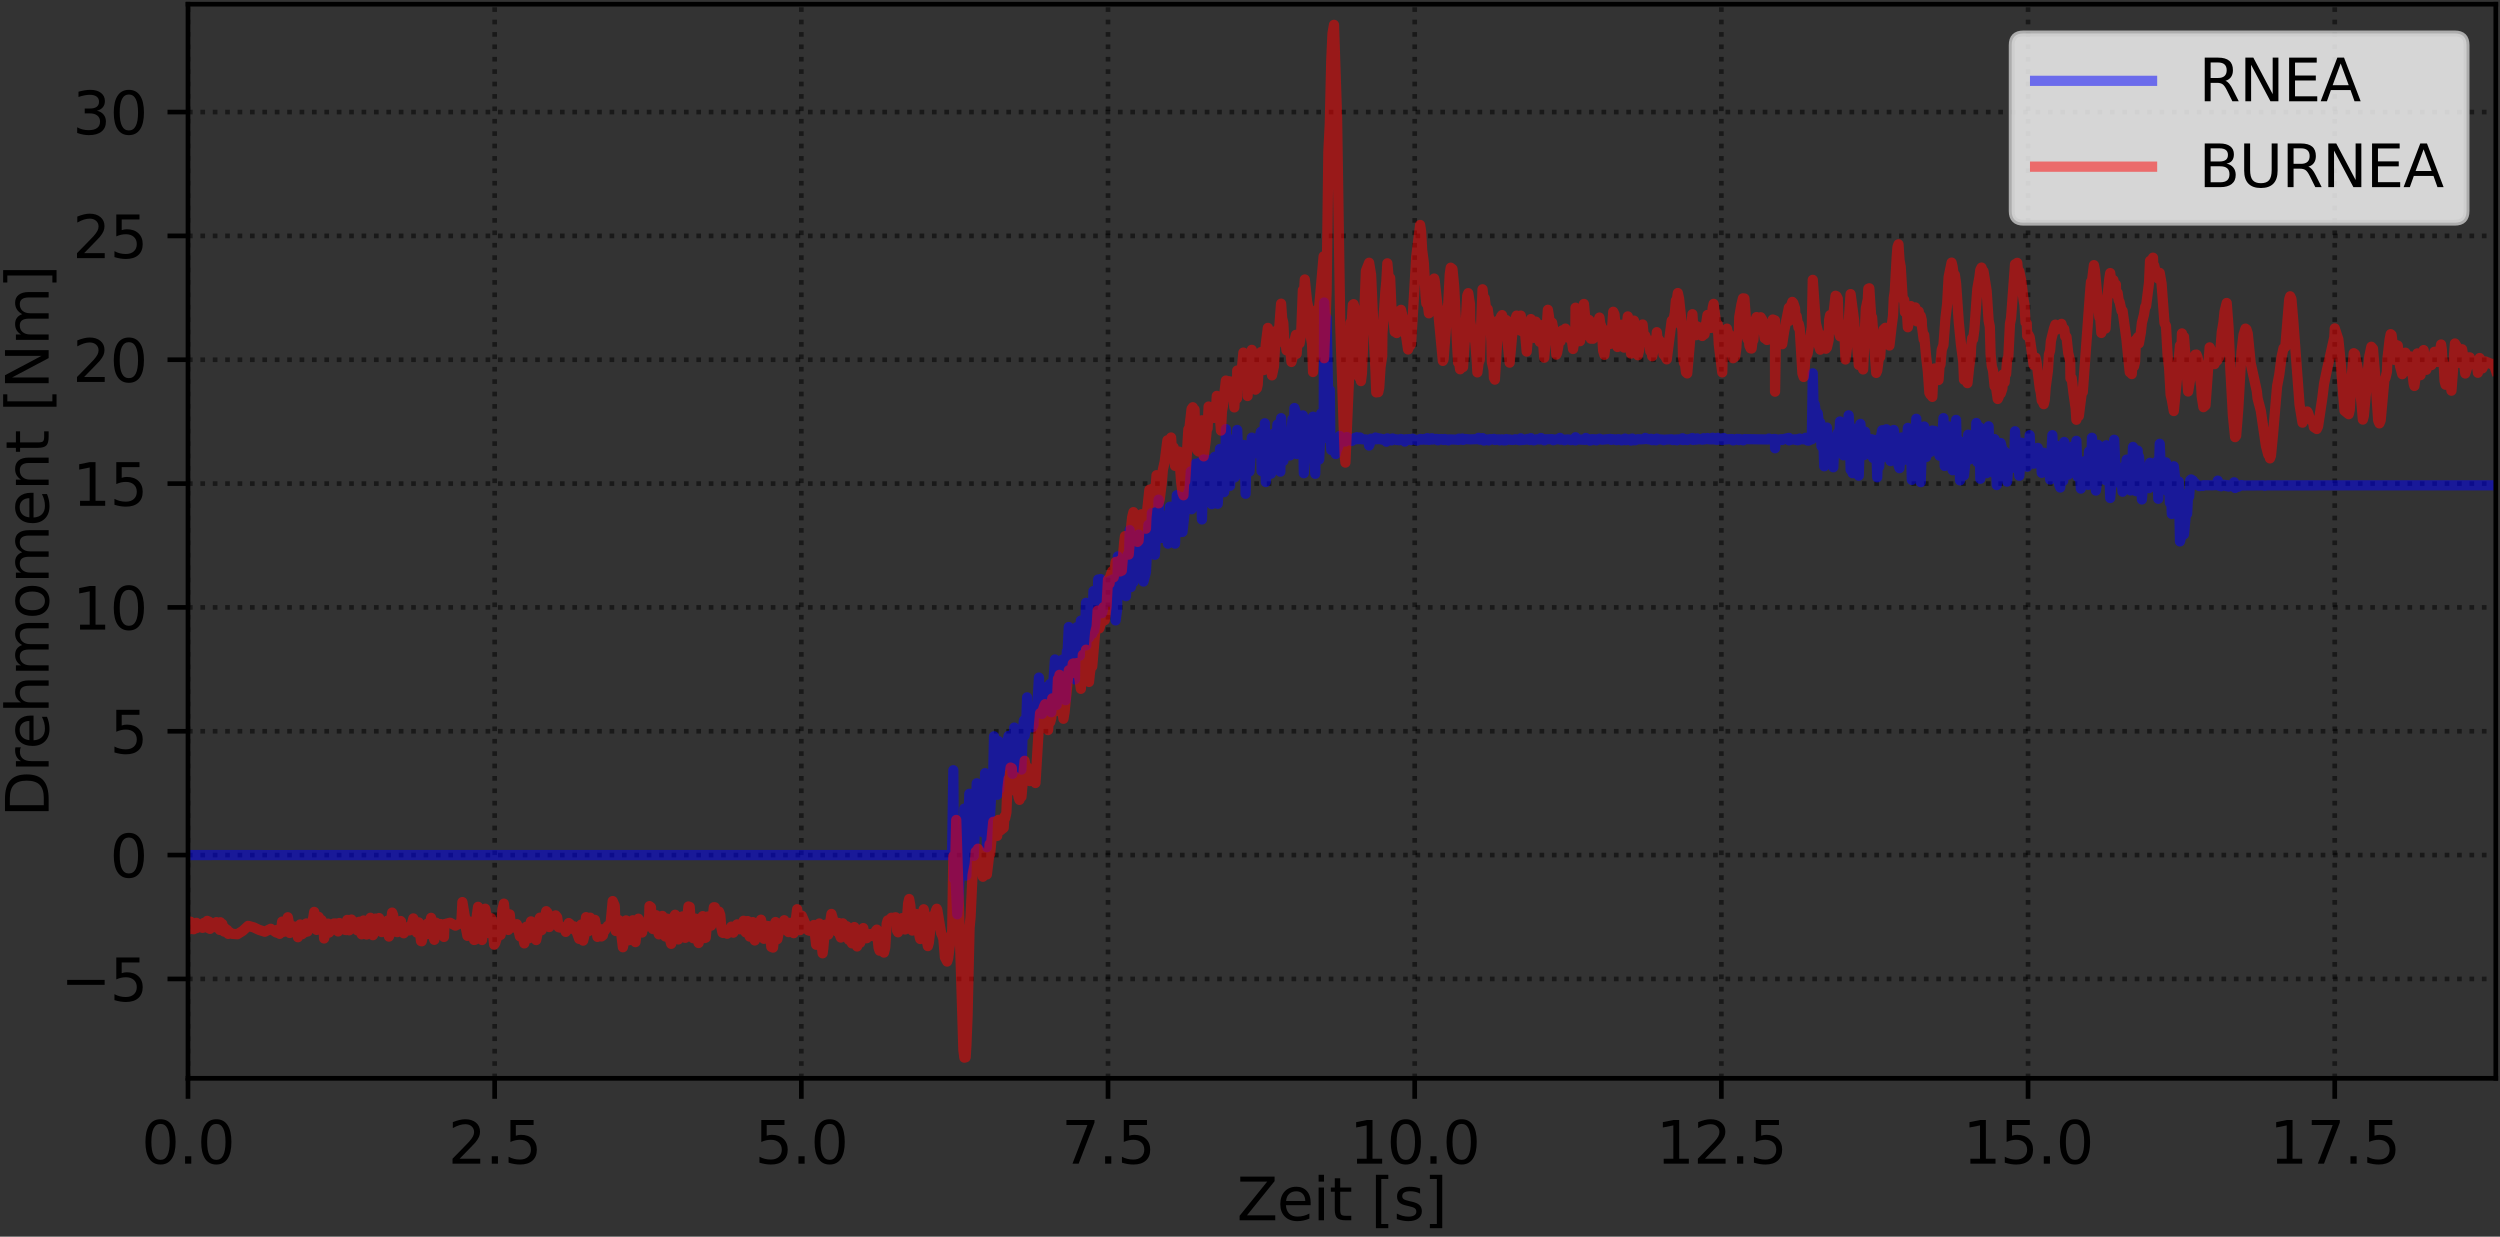<?xml version="1.0" encoding="utf-8" standalone="no"?>
<!DOCTYPE svg PUBLIC "-//W3C//DTD SVG 1.1//EN"
  "http://www.w3.org/Graphics/SVG/1.1/DTD/svg11.dtd">
<svg xmlns:xlink="http://www.w3.org/1999/xlink" width="427.44pt" height="211.44pt" viewBox="0 0 427.44 211.44" xmlns="http://www.w3.org/2000/svg" version="1.1">
 <rect x="0" y="0" width="427.44" height="211.44" fill="#333333" stroke="none"/>
 <defs>
  <style type="text/css">*{stroke-linejoin: round; stroke-linecap: butt}</style>
 </defs>
 <g id="figure_1">
  <g id="patch_1">
   <path d="M 0 211.44 
L 427.44 211.44 
L 427.44 0 
L 0 0 
L 0 211.44 
z
" style="fill: none"/>
  </g>
  <g id="axes_1">
   <g id="patch_2">
    <path d="M 32.14 184.363 
L 426.72 184.363 
L 426.72 0.72 
L 32.14 0.72 
L 32.14 184.363 
z
" style="fill: none"/>
   </g>
   <g id="matplotlib.axis_1">
    <g id="xtick_1">
     <g id="line2d_1">
      <path d="M 32.14 184.363 
L 32.14 0.72 
" clip-path="url(#p7266fd0de6)" style="fill: none; stroke-dasharray: 0.8,1.32; stroke-dashoffset: 0; stroke: #000000; stroke-opacity: 0.5; stroke-width: 0.8"/>
     </g>
     <g id="line2d_2">
      <defs>
       <path id="mbfd83097cf" d="M 0 0 
L 0 3.5 
" style="stroke: #000000; stroke-width: 0.8"/>
      </defs>
      <g>
       <use xlink:href="#mbfd83097cf" x="32.14" y="184.363" style="stroke: #000000; stroke-width: 0.8"/>
      </g>
     </g>
     <g id="text_1">
      <!-- 0.0 -->
      <g transform="translate(24.189 198.962) scale(0.1 -0.1)">
       <defs>
        <path id="DejaVuSans-30" d="M 2034 4250 
Q 1547 4250 1301 3770 
Q 1056 3291 1056 2328 
Q 1056 1369 1301 889 
Q 1547 409 2034 409 
Q 2525 409 2770 889 
Q 3016 1369 3016 2328 
Q 3016 3291 2770 3770 
Q 2525 4250 2034 4250 
z
M 2034 4750 
Q 2819 4750 3233 4129 
Q 3647 3509 3647 2328 
Q 3647 1150 3233 529 
Q 2819 -91 2034 -91 
Q 1250 -91 836 529 
Q 422 1150 422 2328 
Q 422 3509 836 4129 
Q 1250 4750 2034 4750 
z
" transform="scale(0.016)"/>
        <path id="DejaVuSans-2e" d="M 684 794 
L 1344 794 
L 1344 0 
L 684 0 
L 684 794 
z
" transform="scale(0.016)"/>
       </defs>
       <use xlink:href="#DejaVuSans-30"/>
       <use xlink:href="#DejaVuSans-2e" x="63.623"/>
       <use xlink:href="#DejaVuSans-30" x="95.41"/>
      </g>
     </g>
    </g>
    <g id="xtick_2">
     <g id="line2d_3">
      <path d="M 84.575 184.363 
L 84.575 0.72 
" clip-path="url(#p7266fd0de6)" style="fill: none; stroke-dasharray: 0.8,1.32; stroke-dashoffset: 0; stroke: #000000; stroke-opacity: 0.5; stroke-width: 0.8"/>
     </g>
     <g id="line2d_4">
      <g>
       <use xlink:href="#mbfd83097cf" x="84.575" y="184.363" style="stroke: #000000; stroke-width: 0.8"/>
      </g>
     </g>
     <g id="text_2">
      <!-- 2.5 -->
      <g transform="translate(76.623 198.962) scale(0.1 -0.1)">
       <defs>
        <path id="DejaVuSans-32" d="M 1228 531 
L 3431 531 
L 3431 0 
L 469 0 
L 469 531 
Q 828 903 1448 1529 
Q 2069 2156 2228 2338 
Q 2531 2678 2651 2914 
Q 2772 3150 2772 3378 
Q 2772 3750 2511 3984 
Q 2250 4219 1831 4219 
Q 1534 4219 1204 4116 
Q 875 4013 500 3803 
L 500 4441 
Q 881 4594 1212 4672 
Q 1544 4750 1819 4750 
Q 2544 4750 2975 4387 
Q 3406 4025 3406 3419 
Q 3406 3131 3298 2873 
Q 3191 2616 2906 2266 
Q 2828 2175 2409 1742 
Q 1991 1309 1228 531 
z
" transform="scale(0.016)"/>
        <path id="DejaVuSans-35" d="M 691 4666 
L 3169 4666 
L 3169 4134 
L 1269 4134 
L 1269 2991 
Q 1406 3038 1543 3061 
Q 1681 3084 1819 3084 
Q 2600 3084 3056 2656 
Q 3513 2228 3513 1497 
Q 3513 744 3044 326 
Q 2575 -91 1722 -91 
Q 1428 -91 1123 -41 
Q 819 9 494 109 
L 494 744 
Q 775 591 1075 516 
Q 1375 441 1709 441 
Q 2250 441 2565 725 
Q 2881 1009 2881 1497 
Q 2881 1984 2565 2268 
Q 2250 2553 1709 2553 
Q 1456 2553 1204 2497 
Q 953 2441 691 2322 
L 691 4666 
z
" transform="scale(0.016)"/>
       </defs>
       <use xlink:href="#DejaVuSans-32"/>
       <use xlink:href="#DejaVuSans-2e" x="63.623"/>
       <use xlink:href="#DejaVuSans-35" x="95.41"/>
      </g>
     </g>
    </g>
    <g id="xtick_3">
     <g id="line2d_5">
      <path d="M 137.01 184.363 
L 137.01 0.72 
" clip-path="url(#p7266fd0de6)" style="fill: none; stroke-dasharray: 0.8,1.32; stroke-dashoffset: 0; stroke: #000000; stroke-opacity: 0.5; stroke-width: 0.8"/>
     </g>
     <g id="line2d_6">
      <g>
       <use xlink:href="#mbfd83097cf" x="137.01" y="184.363" style="stroke: #000000; stroke-width: 0.8"/>
      </g>
     </g>
     <g id="text_3">
      <!-- 5.0 -->
      <g transform="translate(129.058 198.962) scale(0.1 -0.1)">
       <use xlink:href="#DejaVuSans-35"/>
       <use xlink:href="#DejaVuSans-2e" x="63.623"/>
       <use xlink:href="#DejaVuSans-30" x="95.41"/>
      </g>
     </g>
    </g>
    <g id="xtick_4">
     <g id="line2d_7">
      <path d="M 189.444 184.363 
L 189.444 0.72 
" clip-path="url(#p7266fd0de6)" style="fill: none; stroke-dasharray: 0.8,1.32; stroke-dashoffset: 0; stroke: #000000; stroke-opacity: 0.5; stroke-width: 0.8"/>
     </g>
     <g id="line2d_8">
      <g>
       <use xlink:href="#mbfd83097cf" x="189.444" y="184.363" style="stroke: #000000; stroke-width: 0.8"/>
      </g>
     </g>
     <g id="text_4">
      <!-- 7.5 -->
      <g transform="translate(181.493 198.962) scale(0.1 -0.1)">
       <defs>
        <path id="DejaVuSans-37" d="M 525 4666 
L 3525 4666 
L 3525 4397 
L 1831 0 
L 1172 0 
L 2766 4134 
L 525 4134 
L 525 4666 
z
" transform="scale(0.016)"/>
       </defs>
       <use xlink:href="#DejaVuSans-37"/>
       <use xlink:href="#DejaVuSans-2e" x="63.623"/>
       <use xlink:href="#DejaVuSans-35" x="95.41"/>
      </g>
     </g>
    </g>
    <g id="xtick_5">
     <g id="line2d_9">
      <path d="M 241.879 184.363 
L 241.879 0.72 
" clip-path="url(#p7266fd0de6)" style="fill: none; stroke-dasharray: 0.8,1.32; stroke-dashoffset: 0; stroke: #000000; stroke-opacity: 0.5; stroke-width: 0.8"/>
     </g>
     <g id="line2d_10">
      <g>
       <use xlink:href="#mbfd83097cf" x="241.879" y="184.363" style="stroke: #000000; stroke-width: 0.8"/>
      </g>
     </g>
     <g id="text_5">
      <!-- 10.0 -->
      <g transform="translate(230.746 198.962) scale(0.1 -0.1)">
       <defs>
        <path id="DejaVuSans-31" d="M 794 531 
L 1825 531 
L 1825 4091 
L 703 3866 
L 703 4441 
L 1819 4666 
L 2450 4666 
L 2450 531 
L 3481 531 
L 3481 0 
L 794 0 
L 794 531 
z
" transform="scale(0.016)"/>
       </defs>
       <use xlink:href="#DejaVuSans-31"/>
       <use xlink:href="#DejaVuSans-30" x="63.623"/>
       <use xlink:href="#DejaVuSans-2e" x="127.246"/>
       <use xlink:href="#DejaVuSans-30" x="159.033"/>
      </g>
     </g>
    </g>
    <g id="xtick_6">
     <g id="line2d_11">
      <path d="M 294.314 184.363 
L 294.314 0.72 
" clip-path="url(#p7266fd0de6)" style="fill: none; stroke-dasharray: 0.8,1.32; stroke-dashoffset: 0; stroke: #000000; stroke-opacity: 0.5; stroke-width: 0.8"/>
     </g>
     <g id="line2d_12">
      <g>
       <use xlink:href="#mbfd83097cf" x="294.314" y="184.363" style="stroke: #000000; stroke-width: 0.8"/>
      </g>
     </g>
     <g id="text_6">
      <!-- 12.5 -->
      <g transform="translate(283.181 198.962) scale(0.1 -0.1)">
       <use xlink:href="#DejaVuSans-31"/>
       <use xlink:href="#DejaVuSans-32" x="63.623"/>
       <use xlink:href="#DejaVuSans-2e" x="127.246"/>
       <use xlink:href="#DejaVuSans-35" x="159.033"/>
      </g>
     </g>
    </g>
    <g id="xtick_7">
     <g id="line2d_13">
      <path d="M 346.749 184.363 
L 346.749 0.72 
" clip-path="url(#p7266fd0de6)" style="fill: none; stroke-dasharray: 0.8,1.32; stroke-dashoffset: 0; stroke: #000000; stroke-opacity: 0.5; stroke-width: 0.8"/>
     </g>
     <g id="line2d_14">
      <g>
       <use xlink:href="#mbfd83097cf" x="346.749" y="184.363" style="stroke: #000000; stroke-width: 0.8"/>
      </g>
     </g>
     <g id="text_7">
      <!-- 15.0 -->
      <g transform="translate(335.616 198.962) scale(0.1 -0.1)">
       <use xlink:href="#DejaVuSans-31"/>
       <use xlink:href="#DejaVuSans-35" x="63.623"/>
       <use xlink:href="#DejaVuSans-2e" x="127.246"/>
       <use xlink:href="#DejaVuSans-30" x="159.033"/>
      </g>
     </g>
    </g>
    <g id="xtick_8">
     <g id="line2d_15">
      <path d="M 399.183 184.363 
L 399.183 0.72 
" clip-path="url(#p7266fd0de6)" style="fill: none; stroke-dasharray: 0.8,1.32; stroke-dashoffset: 0; stroke: #000000; stroke-opacity: 0.5; stroke-width: 0.8"/>
     </g>
     <g id="line2d_16">
      <g>
       <use xlink:href="#mbfd83097cf" x="399.183" y="184.363" style="stroke: #000000; stroke-width: 0.8"/>
      </g>
     </g>
     <g id="text_8">
      <!-- 17.5 -->
      <g transform="translate(388.051 198.962) scale(0.1 -0.1)">
       <use xlink:href="#DejaVuSans-31"/>
       <use xlink:href="#DejaVuSans-37" x="63.623"/>
       <use xlink:href="#DejaVuSans-2e" x="127.246"/>
       <use xlink:href="#DejaVuSans-35" x="159.033"/>
      </g>
     </g>
    </g>
    <g id="text_9">
     <!-- Zeit [s] -->
     <g transform="translate(211.484 208.64) scale(0.1 -0.1)">
      <defs>
       <path id="DejaVuSans-5a" d="M 359 4666 
L 4025 4666 
L 4025 4184 
L 1075 531 
L 4097 531 
L 4097 0 
L 288 0 
L 288 481 
L 3238 4134 
L 359 4134 
L 359 4666 
z
" transform="scale(0.016)"/>
       <path id="DejaVuSans-65" d="M 3597 1894 
L 3597 1613 
L 953 1613 
Q 991 1019 1311 708 
Q 1631 397 2203 397 
Q 2534 397 2845 478 
Q 3156 559 3463 722 
L 3463 178 
Q 3153 47 2828 -22 
Q 2503 -91 2169 -91 
Q 1331 -91 842 396 
Q 353 884 353 1716 
Q 353 2575 817 3079 
Q 1281 3584 2069 3584 
Q 2775 3584 3186 3129 
Q 3597 2675 3597 1894 
z
M 3022 2063 
Q 3016 2534 2758 2815 
Q 2500 3097 2075 3097 
Q 1594 3097 1305 2825 
Q 1016 2553 972 2059 
L 3022 2063 
z
" transform="scale(0.016)"/>
       <path id="DejaVuSans-69" d="M 603 3500 
L 1178 3500 
L 1178 0 
L 603 0 
L 603 3500 
z
M 603 4863 
L 1178 4863 
L 1178 4134 
L 603 4134 
L 603 4863 
z
" transform="scale(0.016)"/>
       <path id="DejaVuSans-74" d="M 1172 4494 
L 1172 3500 
L 2356 3500 
L 2356 3053 
L 1172 3053 
L 1172 1153 
Q 1172 725 1289 603 
Q 1406 481 1766 481 
L 2356 481 
L 2356 0 
L 1766 0 
Q 1100 0 847 248 
Q 594 497 594 1153 
L 594 3053 
L 172 3053 
L 172 3500 
L 594 3500 
L 594 4494 
L 1172 4494 
z
" transform="scale(0.016)"/>
       <path id="DejaVuSans-20" transform="scale(0.016)"/>
       <path id="DejaVuSans-5b" d="M 550 4863 
L 1875 4863 
L 1875 4416 
L 1125 4416 
L 1125 -397 
L 1875 -397 
L 1875 -844 
L 550 -844 
L 550 4863 
z
" transform="scale(0.016)"/>
       <path id="DejaVuSans-73" d="M 2834 3397 
L 2834 2853 
Q 2591 2978 2328 3040 
Q 2066 3103 1784 3103 
Q 1356 3103 1142 2972 
Q 928 2841 928 2578 
Q 928 2378 1081 2264 
Q 1234 2150 1697 2047 
L 1894 2003 
Q 2506 1872 2764 1633 
Q 3022 1394 3022 966 
Q 3022 478 2636 193 
Q 2250 -91 1575 -91 
Q 1294 -91 989 -36 
Q 684 19 347 128 
L 347 722 
Q 666 556 975 473 
Q 1284 391 1588 391 
Q 1994 391 2212 530 
Q 2431 669 2431 922 
Q 2431 1156 2273 1281 
Q 2116 1406 1581 1522 
L 1381 1569 
Q 847 1681 609 1914 
Q 372 2147 372 2553 
Q 372 3047 722 3315 
Q 1072 3584 1716 3584 
Q 2034 3584 2315 3537 
Q 2597 3491 2834 3397 
z
" transform="scale(0.016)"/>
       <path id="DejaVuSans-5d" d="M 1947 4863 
L 1947 -844 
L 622 -844 
L 622 -397 
L 1369 -397 
L 1369 4416 
L 622 4416 
L 622 4863 
L 1947 4863 
z
" transform="scale(0.016)"/>
      </defs>
      <use xlink:href="#DejaVuSans-5a"/>
      <use xlink:href="#DejaVuSans-65" x="68.506"/>
      <use xlink:href="#DejaVuSans-69" x="130.029"/>
      <use xlink:href="#DejaVuSans-74" x="157.812"/>
      <use xlink:href="#DejaVuSans-20" x="197.021"/>
      <use xlink:href="#DejaVuSans-5b" x="228.809"/>
      <use xlink:href="#DejaVuSans-73" x="267.822"/>
      <use xlink:href="#DejaVuSans-5d" x="319.922"/>
     </g>
    </g>
   </g>
   <g id="matplotlib.axis_2">
    <g id="ytick_1">
     <g id="line2d_17">
      <path d="M 32.14 167.372 
L 426.72 167.372 
" clip-path="url(#p7266fd0de6)" style="fill: none; stroke-dasharray: 0.8,1.32; stroke-dashoffset: 0; stroke: #000000; stroke-opacity: 0.5; stroke-width: 0.8"/>
     </g>
     <g id="line2d_18">
      <defs>
       <path id="m202728f95f" d="M 0 0 
L -3.5 0 
" style="stroke: #000000; stroke-width: 0.8"/>
      </defs>
      <g>
       <use xlink:href="#m202728f95f" x="32.14" y="167.372" style="stroke: #000000; stroke-width: 0.8"/>
      </g>
     </g>
     <g id="text_10">
      <!-- −5 -->
      <g transform="translate(10.398 171.171) scale(0.1 -0.1)">
       <defs>
        <path id="DejaVuSans-2212" d="M 678 2272 
L 4684 2272 
L 4684 1741 
L 678 1741 
L 678 2272 
z
" transform="scale(0.016)"/>
       </defs>
       <use xlink:href="#DejaVuSans-2212"/>
       <use xlink:href="#DejaVuSans-35" x="83.789"/>
      </g>
     </g>
    </g>
    <g id="ytick_2">
     <g id="line2d_19">
      <path d="M 32.14 146.199 
L 426.72 146.199 
" clip-path="url(#p7266fd0de6)" style="fill: none; stroke-dasharray: 0.8,1.32; stroke-dashoffset: 0; stroke: #000000; stroke-opacity: 0.5; stroke-width: 0.8"/>
     </g>
     <g id="line2d_20">
      <g>
       <use xlink:href="#m202728f95f" x="32.14" y="146.199" style="stroke: #000000; stroke-width: 0.8"/>
      </g>
     </g>
     <g id="text_11">
      <!-- 0 -->
      <g transform="translate(18.778 149.998) scale(0.1 -0.1)">
       <use xlink:href="#DejaVuSans-30"/>
      </g>
     </g>
    </g>
    <g id="ytick_3">
     <g id="line2d_21">
      <path d="M 32.14 125.026 
L 426.72 125.026 
" clip-path="url(#p7266fd0de6)" style="fill: none; stroke-dasharray: 0.8,1.32; stroke-dashoffset: 0; stroke: #000000; stroke-opacity: 0.5; stroke-width: 0.8"/>
     </g>
     <g id="line2d_22">
      <g>
       <use xlink:href="#m202728f95f" x="32.14" y="125.026" style="stroke: #000000; stroke-width: 0.8"/>
      </g>
     </g>
     <g id="text_12">
      <!-- 5 -->
      <g transform="translate(18.778 128.825) scale(0.1 -0.1)">
       <use xlink:href="#DejaVuSans-35"/>
      </g>
     </g>
    </g>
    <g id="ytick_4">
     <g id="line2d_23">
      <path d="M 32.14 103.853 
L 426.72 103.853 
" clip-path="url(#p7266fd0de6)" style="fill: none; stroke-dasharray: 0.8,1.32; stroke-dashoffset: 0; stroke: #000000; stroke-opacity: 0.5; stroke-width: 0.8"/>
     </g>
     <g id="line2d_24">
      <g>
       <use xlink:href="#m202728f95f" x="32.14" y="103.853" style="stroke: #000000; stroke-width: 0.8"/>
      </g>
     </g>
     <g id="text_13">
      <!-- 10 -->
      <g transform="translate(12.415 107.652) scale(0.1 -0.1)">
       <use xlink:href="#DejaVuSans-31"/>
       <use xlink:href="#DejaVuSans-30" x="63.623"/>
      </g>
     </g>
    </g>
    <g id="ytick_5">
     <g id="line2d_25">
      <path d="M 32.14 82.68 
L 426.72 82.68 
" clip-path="url(#p7266fd0de6)" style="fill: none; stroke-dasharray: 0.8,1.32; stroke-dashoffset: 0; stroke: #000000; stroke-opacity: 0.5; stroke-width: 0.8"/>
     </g>
     <g id="line2d_26">
      <g>
       <use xlink:href="#m202728f95f" x="32.14" y="82.68" style="stroke: #000000; stroke-width: 0.8"/>
      </g>
     </g>
     <g id="text_14">
      <!-- 15 -->
      <g transform="translate(12.415 86.479) scale(0.1 -0.1)">
       <use xlink:href="#DejaVuSans-31"/>
       <use xlink:href="#DejaVuSans-35" x="63.623"/>
      </g>
     </g>
    </g>
    <g id="ytick_6">
     <g id="line2d_27">
      <path d="M 32.14 61.507 
L 426.72 61.507 
" clip-path="url(#p7266fd0de6)" style="fill: none; stroke-dasharray: 0.8,1.32; stroke-dashoffset: 0; stroke: #000000; stroke-opacity: 0.5; stroke-width: 0.8"/>
     </g>
     <g id="line2d_28">
      <g>
       <use xlink:href="#m202728f95f" x="32.14" y="61.507" style="stroke: #000000; stroke-width: 0.8"/>
      </g>
     </g>
     <g id="text_15">
      <!-- 20 -->
      <g transform="translate(12.415 65.306) scale(0.1 -0.1)">
       <use xlink:href="#DejaVuSans-32"/>
       <use xlink:href="#DejaVuSans-30" x="63.623"/>
      </g>
     </g>
    </g>
    <g id="ytick_7">
     <g id="line2d_29">
      <path d="M 32.14 40.334 
L 426.72 40.334 
" clip-path="url(#p7266fd0de6)" style="fill: none; stroke-dasharray: 0.8,1.32; stroke-dashoffset: 0; stroke: #000000; stroke-opacity: 0.5; stroke-width: 0.8"/>
     </g>
     <g id="line2d_30">
      <g>
       <use xlink:href="#m202728f95f" x="32.14" y="40.334" style="stroke: #000000; stroke-width: 0.8"/>
      </g>
     </g>
     <g id="text_16">
      <!-- 25 -->
      <g transform="translate(12.415 44.133) scale(0.1 -0.1)">
       <use xlink:href="#DejaVuSans-32"/>
       <use xlink:href="#DejaVuSans-35" x="63.623"/>
      </g>
     </g>
    </g>
    <g id="ytick_8">
     <g id="line2d_31">
      <path d="M 32.14 19.161 
L 426.72 19.161 
" clip-path="url(#p7266fd0de6)" style="fill: none; stroke-dasharray: 0.8,1.32; stroke-dashoffset: 0; stroke: #000000; stroke-opacity: 0.5; stroke-width: 0.8"/>
     </g>
     <g id="line2d_32">
      <g>
       <use xlink:href="#m202728f95f" x="32.14" y="19.161" style="stroke: #000000; stroke-width: 0.8"/>
      </g>
     </g>
     <g id="text_17">
      <!-- 30 -->
      <g transform="translate(12.415 22.96) scale(0.1 -0.1)">
       <defs>
        <path id="DejaVuSans-33" d="M 2597 2516 
Q 3050 2419 3304 2112 
Q 3559 1806 3559 1356 
Q 3559 666 3084 287 
Q 2609 -91 1734 -91 
Q 1441 -91 1130 -33 
Q 819 25 488 141 
L 488 750 
Q 750 597 1062 519 
Q 1375 441 1716 441 
Q 2309 441 2620 675 
Q 2931 909 2931 1356 
Q 2931 1769 2642 2001 
Q 2353 2234 1838 2234 
L 1294 2234 
L 1294 2753 
L 1863 2753 
Q 2328 2753 2575 2939 
Q 2822 3125 2822 3475 
Q 2822 3834 2567 4026 
Q 2313 4219 1838 4219 
Q 1578 4219 1281 4162 
Q 984 4106 628 3988 
L 628 4550 
Q 988 4650 1302 4700 
Q 1616 4750 1894 4750 
Q 2613 4750 3031 4423 
Q 3450 4097 3450 3541 
Q 3450 3153 3228 2886 
Q 3006 2619 2597 2516 
z
" transform="scale(0.016)"/>
       </defs>
       <use xlink:href="#DejaVuSans-33"/>
       <use xlink:href="#DejaVuSans-30" x="63.623"/>
      </g>
     </g>
    </g>
    <g id="text_18">
     <!-- Drehmoment [Nm] -->
     <g transform="translate(8.318 139.687) rotate(-90) scale(0.1 -0.1)">
      <defs>
       <path id="DejaVuSans-44" d="M 1259 4147 
L 1259 519 
L 2022 519 
Q 2988 519 3436 956 
Q 3884 1394 3884 2338 
Q 3884 3275 3436 3711 
Q 2988 4147 2022 4147 
L 1259 4147 
z
M 628 4666 
L 1925 4666 
Q 3281 4666 3915 4102 
Q 4550 3538 4550 2338 
Q 4550 1131 3912 565 
Q 3275 0 1925 0 
L 628 0 
L 628 4666 
z
" transform="scale(0.016)"/>
       <path id="DejaVuSans-72" d="M 2631 2963 
Q 2534 3019 2420 3045 
Q 2306 3072 2169 3072 
Q 1681 3072 1420 2755 
Q 1159 2438 1159 1844 
L 1159 0 
L 581 0 
L 581 3500 
L 1159 3500 
L 1159 2956 
Q 1341 3275 1631 3429 
Q 1922 3584 2338 3584 
Q 2397 3584 2469 3576 
Q 2541 3569 2628 3553 
L 2631 2963 
z
" transform="scale(0.016)"/>
       <path id="DejaVuSans-68" d="M 3513 2113 
L 3513 0 
L 2938 0 
L 2938 2094 
Q 2938 2591 2744 2837 
Q 2550 3084 2163 3084 
Q 1697 3084 1428 2787 
Q 1159 2491 1159 1978 
L 1159 0 
L 581 0 
L 581 4863 
L 1159 4863 
L 1159 2956 
Q 1366 3272 1645 3428 
Q 1925 3584 2291 3584 
Q 2894 3584 3203 3211 
Q 3513 2838 3513 2113 
z
" transform="scale(0.016)"/>
       <path id="DejaVuSans-6d" d="M 3328 2828 
Q 3544 3216 3844 3400 
Q 4144 3584 4550 3584 
Q 5097 3584 5394 3201 
Q 5691 2819 5691 2113 
L 5691 0 
L 5113 0 
L 5113 2094 
Q 5113 2597 4934 2840 
Q 4756 3084 4391 3084 
Q 3944 3084 3684 2787 
Q 3425 2491 3425 1978 
L 3425 0 
L 2847 0 
L 2847 2094 
Q 2847 2600 2669 2842 
Q 2491 3084 2119 3084 
Q 1678 3084 1418 2786 
Q 1159 2488 1159 1978 
L 1159 0 
L 581 0 
L 581 3500 
L 1159 3500 
L 1159 2956 
Q 1356 3278 1631 3431 
Q 1906 3584 2284 3584 
Q 2666 3584 2933 3390 
Q 3200 3197 3328 2828 
z
" transform="scale(0.016)"/>
       <path id="DejaVuSans-6f" d="M 1959 3097 
Q 1497 3097 1228 2736 
Q 959 2375 959 1747 
Q 959 1119 1226 758 
Q 1494 397 1959 397 
Q 2419 397 2687 759 
Q 2956 1122 2956 1747 
Q 2956 2369 2687 2733 
Q 2419 3097 1959 3097 
z
M 1959 3584 
Q 2709 3584 3137 3096 
Q 3566 2609 3566 1747 
Q 3566 888 3137 398 
Q 2709 -91 1959 -91 
Q 1206 -91 779 398 
Q 353 888 353 1747 
Q 353 2609 779 3096 
Q 1206 3584 1959 3584 
z
" transform="scale(0.016)"/>
       <path id="DejaVuSans-6e" d="M 3513 2113 
L 3513 0 
L 2938 0 
L 2938 2094 
Q 2938 2591 2744 2837 
Q 2550 3084 2163 3084 
Q 1697 3084 1428 2787 
Q 1159 2491 1159 1978 
L 1159 0 
L 581 0 
L 581 3500 
L 1159 3500 
L 1159 2956 
Q 1366 3272 1645 3428 
Q 1925 3584 2291 3584 
Q 2894 3584 3203 3211 
Q 3513 2838 3513 2113 
z
" transform="scale(0.016)"/>
       <path id="DejaVuSans-4e" d="M 628 4666 
L 1478 4666 
L 3547 763 
L 3547 4666 
L 4159 4666 
L 4159 0 
L 3309 0 
L 1241 3903 
L 1241 0 
L 628 0 
L 628 4666 
z
" transform="scale(0.016)"/>
      </defs>
      <use xlink:href="#DejaVuSans-44"/>
      <use xlink:href="#DejaVuSans-72" x="77.002"/>
      <use xlink:href="#DejaVuSans-65" x="115.865"/>
      <use xlink:href="#DejaVuSans-68" x="177.389"/>
      <use xlink:href="#DejaVuSans-6d" x="240.768"/>
      <use xlink:href="#DejaVuSans-6f" x="338.18"/>
      <use xlink:href="#DejaVuSans-6d" x="399.361"/>
      <use xlink:href="#DejaVuSans-65" x="496.773"/>
      <use xlink:href="#DejaVuSans-6e" x="558.297"/>
      <use xlink:href="#DejaVuSans-74" x="621.676"/>
      <use xlink:href="#DejaVuSans-20" x="660.885"/>
      <use xlink:href="#DejaVuSans-5b" x="692.672"/>
      <use xlink:href="#DejaVuSans-4e" x="731.686"/>
      <use xlink:href="#DejaVuSans-6d" x="806.49"/>
      <use xlink:href="#DejaVuSans-5d" x="903.902"/>
     </g>
    </g>
   </g>
   <g id="line2d_33">
    <path d="M 32.14 146.199 
L 37.341 146.191 
L 49.208 146.203 
L 51.327 146.194 
L 54.311 146.199 
L 62.662 146.193 
L 63.885 146.198 
L 68.943 146.192 
L 76.948 146.194 
L 118.763 146.195 
L 122.639 146.198 
L 127.487 146.198 
L 133.578 146.198 
L 149.159 146.194 
L 162.78 146.195 
L 162.996 131.689 
L 163.122 150.255 
L 163.345 149.699 
L 163.664 156.321 
L 163.834 154.543 
L 164.212 146.665 
L 164.382 147.273 
L 164.549 142.466 
L 164.717 148.006 
L 164.886 138.243 
L 165.097 141.411 
L 165.226 149.702 
L 165.435 141.051 
L 165.563 141.487 
L 165.732 135.721 
L 165.771 144.891 
L 165.94 140.389 
L 166.109 139.38 
L 166.277 140.326 
L 166.488 146.345 
L 166.997 133.924 
L 167.206 139.391 
L 167.553 138.714 
L 167.676 141.324 
L 167.843 140.543 
L 168.053 142.303 
L 168.432 132.193 
L 168.707 135.791 
L 168.73 144.858 
L 169.192 132.882 
L 169.275 139.287 
L 169.616 133.335 
L 169.823 132.001 
L 169.95 125.892 
L 170.118 135.356 
L 170.287 129.656 
L 170.498 135.89 
L 170.708 126.704 
L 170.834 134.989 
L 171.172 127.542 
L 171.396 131.106 
L 171.731 128.761 
L 171.856 130.447 
L 172.236 126.708 
L 172.447 125.811 
L 172.615 125.863 
L 172.995 129.321 
L 173.123 132.309 
L 173.416 124.394 
L 173.459 130.386 
L 173.628 128.202 
L 173.797 128.233 
L 173.964 125.215 
L 174.134 126.944 
L 174.306 124.781 
L 174.642 131.581 
L 174.85 125.412 
L 175.06 123.169 
L 175.187 125.796 
L 175.44 124.235 
L 175.608 119.229 
L 175.735 124.494 
L 175.903 121.973 
L 176.071 122.246 
L 176.283 122.998 
L 176.493 124.357 
L 176.704 123.941 
L 176.831 120.81 
L 177.128 121.32 
L 177.338 121.057 
L 177.633 115.85 
L 177.83 120.116 
L 177.991 120.224 
L 178.16 122.075 
L 178.517 118.506 
L 178.685 120.309 
L 179.011 117.42 
L 179.107 117.859 
L 179.194 118.793 
L 179.402 118.136 
L 179.571 116.9 
L 179.739 121.773 
L 180.371 112.751 
L 180.666 120.533 
L 181.004 113.147 
L 181.144 114.746 
L 181.365 115.374 
L 181.638 112.785 
L 181.822 113.371 
L 182.018 114.826 
L 182.187 119.719 
L 182.397 111.408 
L 182.525 111.732 
L 182.734 107.202 
L 182.903 108.021 
L 183.114 114.374 
L 183.283 113.46 
L 183.412 108.881 
L 183.578 110.977 
L 183.789 116.16 
L 183.915 110.12 
L 184.127 107.222 
L 184.336 111.153 
L 184.463 110.503 
L 184.632 112.093 
L 184.801 106.113 
L 184.971 110.06 
L 185.138 106.68 
L 185.432 110.384 
L 185.686 103.067 
L 185.729 110.337 
L 185.854 105.534 
L 186.192 109.032 
L 186.361 104.39 
L 186.656 104.104 
L 186.742 108.382 
L 186.951 101.057 
L 187.078 107.796 
L 187.246 106.699 
L 187.499 104.01 
L 187.668 103.688 
L 187.762 99.078 
L 187.962 104.457 
L 188.173 98.999 
L 188.406 104.84 
L 188.577 104.27 
L 188.68 100.135 
L 188.89 100.11 
L 188.976 102.485 
L 189.186 99.824 
L 189.703 102.88 
L 189.822 99.259 
L 189.901 99.416 
L 190.165 100.802 
L 190.243 99.074 
L 190.415 100.514 
L 190.575 100.887 
L 190.744 106.077 
L 190.997 104.244 
L 191.123 95.127 
L 191.418 97.502 
L 191.502 95.928 
L 191.671 98.279 
L 191.799 95.898 
L 192.051 98.112 
L 192.22 98.155 
L 192.345 97.996 
L 192.515 101.929 
L 192.809 94.81 
L 192.979 98.134 
L 193.146 90.633 
L 193.189 99.16 
L 193.357 100.373 
L 193.568 98.067 
L 193.785 99.547 
L 193.947 95.165 
L 194.116 94.744 
L 194.255 94.934 
L 194.495 98.024 
L 194.664 91.408 
L 194.802 92.833 
L 194.96 97.572 
L 195.144 94.342 
L 195.297 94.964 
L 195.507 99.429 
L 195.928 97.812 
L 196.35 89.73 
L 196.772 94.117 
L 196.943 87.727 
L 197.067 93.112 
L 197.236 93.301 
L 197.447 94.861 
L 197.741 89.957 
L 197.91 91.06 
L 198.085 85.429 
L 198.289 90.33 
L 198.415 90.188 
L 198.646 91.973 
L 198.823 89.25 
L 199.133 88.157 
L 199.401 90.686 
L 199.597 90.39 
L 199.684 92.954 
L 199.935 92.772 
L 200.021 86.634 
L 200.229 89.797 
L 200.36 88.935 
L 200.656 89.646 
L 200.904 92.951 
L 201.207 84.661 
L 201.34 85.523 
L 201.453 88.2 
L 201.581 86.146 
L 201.833 90.97 
L 201.938 84.976 
L 202.172 90.948 
L 202.508 87.924 
L 202.636 86.559 
L 202.845 85.86 
L 202.972 86.93 
L 203.183 84.184 
L 203.352 84.241 
L 203.604 80.601 
L 203.731 87.068 
L 203.941 82.929 
L 204.038 83.349 
L 204.236 85.542 
L 204.365 84.606 
L 204.405 79.282 
L 204.702 84.044 
L 205.08 79.106 
L 205.249 81.202 
L 205.502 88.814 
L 205.802 78.551 
L 205.965 83.728 
L 206.137 84.856 
L 206.345 81.99 
L 206.471 78.608 
L 206.642 81.041 
L 206.934 82.132 
L 207.019 78.965 
L 207.188 86.202 
L 207.36 79.51 
L 207.526 81.479 
L 207.697 78.099 
L 207.866 81.954 
L 208.046 80.369 
L 208.203 86.142 
L 208.497 81.311 
L 208.585 76.75 
L 208.751 80.612 
L 208.919 77.544 
L 209.299 84.139 
L 209.445 83.04 
L 209.596 73.362 
L 210.143 83.062 
L 210.228 78.71 
L 210.311 83.064 
L 210.606 75.174 
L 210.653 80.129 
L 210.848 79.869 
L 211.039 81.663 
L 211.17 81.541 
L 211.491 76.264 
L 211.534 73.512 
L 211.702 78.257 
L 211.913 78.005 
L 212.081 79.729 
L 212.25 76.021 
L 212.59 77.367 
L 212.757 76.091 
L 212.967 84.427 
L 213.14 77.34 
L 213.305 78.061 
L 213.431 77.396 
L 213.64 80.607 
L 214.025 74.826 
L 214.188 76.106 
L 214.362 76.391 
L 214.526 75.793 
L 214.654 77.436 
L 214.905 77.505 
L 215.039 75.47 
L 215.242 75.178 
L 215.589 73.819 
L 215.706 80.554 
L 215.876 76.844 
L 216.086 77.316 
L 216.254 72.373 
L 216.423 82.417 
L 216.775 76.34 
L 217.309 80.995 
L 217.478 74.403 
L 217.817 74.109 
L 218.11 74.663 
L 218.194 78.949 
L 218.405 72.579 
L 218.531 76.514 
L 218.784 74.227 
L 218.91 80.643 
L 219.038 71.495 
L 219.416 78.806 
L 219.56 77.281 
L 219.759 77.796 
L 219.966 77.976 
L 220.176 73.95 
L 220.555 77.877 
L 220.977 71.646 
L 221.187 77.266 
L 221.316 69.761 
L 221.568 70.577 
L 221.693 77.632 
L 221.863 73.126 
L 222 75.854 
L 222.639 73.929 
L 222.758 71.022 
L 222.922 80.911 
L 223.091 77.714 
L 223.304 75.906 
L 223.479 78.189 
L 223.639 73.328 
L 223.739 76.886 
L 224.075 71.674 
L 224.126 74.917 
L 224.329 74.209 
L 224.497 71.242 
L 224.625 76.228 
L 224.877 81.009 
L 225.003 74.314 
L 225.264 72.298 
L 225.384 74.066 
L 225.551 78.567 
L 225.894 70.667 
L 226.057 74.752 
L 226.31 74.923 
L 226.396 51.722 
L 226.648 56.905 
L 226.815 54.315 
L 227.12 69.568 
L 227.363 66.683 
L 227.449 74.393 
L 227.617 76.936 
L 227.828 74.827 
L 228.08 75.279 
L 228.143 76.327 
L 228.379 77.628 
L 228.604 76.627 
L 228.687 76.648 
L 228.859 76.269 
L 229.071 74.538 
L 229.152 75.701 
L 229.365 74.912 
L 229.614 74.961 
L 229.824 75.398 
L 229.909 74.958 
L 230.035 75.491 
L 230.29 74.723 
L 231.132 75.386 
L 231.638 74.871 
L 231.807 75.12 
L 231.975 74.752 
L 232.144 75.036 
L 232.316 75.085 
L 232.524 74.8 
L 232.863 75.104 
L 233.367 75.131 
L 233.537 75.129 
L 233.705 75.323 
L 233.999 75.304 
L 234.084 76.185 
L 234.381 75.428 
L 234.427 75.005 
L 234.801 75.143 
L 235.179 74.805 
L 235.306 75.116 
L 235.475 74.898 
L 235.647 74.923 
L 235.814 75.092 
L 236.041 75.002 
L 236.317 75.162 
L 236.359 75.077 
L 236.867 75.163 
L 237.034 75.518 
L 237.203 74.953 
L 237.414 75.253 
L 237.755 75.19 
L 237.919 75.297 
L 238.087 74.966 
L 238.467 75.112 
L 238.678 75.112 
L 238.805 75.234 
L 239.015 75.138 
L 239.195 75.271 
L 239.539 75.052 
L 239.857 75.156 
L 240.026 75.139 
L 240.194 75.499 
L 240.406 75.099 
L 240.744 75.212 
L 240.913 75.072 
L 241.255 75.241 
L 241.506 75.009 
L 242.305 75.324 
L 242.49 75.265 
L 242.809 75.06 
L 242.979 75.063 
L 243.147 75.179 
L 243.526 75.05 
L 243.738 75.187 
L 244.038 74.915 
L 244.309 75.222 
L 244.389 75.073 
L 244.625 75.15 
L 244.837 74.934 
L 244.921 75.157 
L 245.636 75.043 
L 245.847 75.284 
L 246.142 75.075 
L 246.311 75.148 
L 246.48 75.06 
L 246.818 75.224 
L 247.029 75.056 
L 247.618 75.293 
L 247.717 75.121 
L 249.144 75.169 
L 249.305 75.219 
L 249.435 75.004 
L 249.641 75.159 
L 249.855 75.157 
L 250.022 74.978 
L 250.147 75.215 
L 250.526 75.063 
L 251.371 75.13 
L 252.597 75.077 
L 252.804 74.857 
L 253.014 75.178 
L 253.352 75.078 
L 253.478 74.905 
L 253.73 75.328 
L 253.858 75.09 
L 254.068 75.185 
L 254.364 75.146 
L 254.532 75.306 
L 254.784 75.081 
L 255.081 75.105 
L 255.428 75.037 
L 255.585 75.228 
L 255.922 75.14 
L 256.344 75.121 
L 256.434 75.291 
L 256.815 75.118 
L 257.144 75.305 
L 257.441 75.285 
L 257.524 75.069 
L 257.652 75.133 
L 258.114 75.14 
L 258.208 75.195 
L 258.581 75.213 
L 258.749 75.222 
L 259.091 75.095 
L 259.81 75.268 
L 260.015 74.942 
L 260.101 75.241 
L 260.279 75.14 
L 260.482 75.226 
L 260.815 75.122 
L 261.027 75.158 
L 261.195 75.044 
L 261.567 75.232 
L 261.746 74.912 
L 261.902 75.134 
L 262.042 75.095 
L 262.25 75.295 
L 262.755 75.101 
L 263.261 75.149 
L 263.472 74.886 
L 263.809 75.088 
L 264.028 75.289 
L 264.192 75.121 
L 265.37 75.079 
L 265.583 75.272 
L 265.926 75.146 
L 266.426 75.078 
L 266.722 74.868 
L 266.807 75.185 
L 267.27 75.136 
L 267.48 75.282 
L 267.817 75.143 
L 268.197 75.14 
L 268.576 75.253 
L 269.041 75.143 
L 269.334 75.3 
L 269.376 74.758 
L 269.633 75.091 
L 269.885 75.142 
L 271.025 75.205 
L 271.149 74.878 
L 271.315 75.092 
L 271.697 75.102 
L 271.823 75.326 
L 271.991 75.3 
L 272.189 75.086 
L 272.708 75.119 
L 272.919 75.299 
L 273.046 75.115 
L 273.299 75.156 
L 273.467 75.011 
L 273.931 75.185 
L 275.322 75.044 
L 275.491 75.214 
L 275.701 75.081 
L 275.828 75.15 
L 276.207 75.12 
L 276.375 75.259 
L 276.712 75.075 
L 277.26 75.296 
L 277.472 75.128 
L 277.854 74.985 
L 277.976 75.267 
L 278.314 75.131 
L 278.777 75.118 
L 278.862 75.33 
L 279.071 74.979 
L 279.198 75.135 
L 279.367 75.129 
L 279.536 75.284 
L 280.043 75.091 
L 280.59 75.121 
L 281.096 75.092 
L 281.307 74.869 
L 281.811 75.113 
L 282.317 75.024 
L 282.487 75.263 
L 282.826 75.102 
L 283.119 75.286 
L 283.277 74.991 
L 283.372 75.094 
L 284.341 75.162 
L 284.425 75.263 
L 284.809 75.154 
L 285.142 75.147 
L 285.817 75.102 
L 285.985 75.243 
L 286.364 75.171 
L 286.533 75.136 
L 286.701 75.284 
L 286.87 75.118 
L 287.504 75.167 
L 287.672 74.931 
L 287.756 75.24 
L 288.095 75.077 
L 288.474 75.24 
L 288.81 75.075 
L 289.149 75.1 
L 289.36 74.887 
L 289.486 75.221 
L 289.823 75.124 
L 290.034 75.169 
L 290.169 74.951 
L 290.336 75.111 
L 290.728 75.107 
L 290.879 75.082 
L 291.048 75.182 
L 291.265 74.917 
L 291.426 75.133 
L 291.934 74.891 
L 292.103 75.099 
L 292.69 75.134 
L 292.818 74.846 
L 292.986 74.885 
L 293.155 75.149 
L 293.577 75.199 
L 293.705 74.854 
L 293.873 75.117 
L 294.463 75.24 
L 294.547 74.921 
L 294.717 74.897 
L 294.927 75.148 
L 296.151 75.059 
L 296.32 75.304 
L 296.666 75.15 
L 297.003 75.039 
L 297.282 75.248 
L 297.373 75.057 
L 297.747 75.147 
L 298 75.139 
L 298.043 75.287 
L 298.253 75.08 
L 302.264 75.137 
L 302.431 74.988 
L 302.598 75.129 
L 303.483 75.053 
L 303.489 76.64 
L 303.655 75.098 
L 303.907 75.274 
L 304.373 75.1 
L 304.625 75.096 
L 304.71 75.225 
L 304.84 75.102 
L 305.851 74.868 
L 305.89 75.289 
L 306.273 75.142 
L 306.905 75.125 
L 306.993 75.204 
L 307.174 75.103 
L 307.325 75.273 
L 307.5 75.253 
L 307.536 75.064 
L 307.705 74.985 
L 307.875 75.12 
L 308.004 75.067 
L 308.38 75.123 
L 308.717 74.847 
L 309.054 75.322 
L 309.224 75.339 
L 309.619 75.115 
L 309.774 75.106 
L 309.94 63.827 
L 310.11 71.276 
L 310.284 69.148 
L 310.462 70.482 
L 310.626 74.172 
L 310.792 70.67 
L 310.975 72.201 
L 311.213 72.248 
L 311.429 76.309 
L 311.522 75.159 
L 311.723 74.572 
L 311.895 79.722 
L 312.358 73.093 
L 312.741 78.938 
L 313.077 75.151 
L 313.339 76.493 
L 313.452 79.893 
L 313.667 74.764 
L 313.833 75.408 
L 314.001 77.022 
L 314.213 74.03 
L 314.383 76.262 
L 314.6 72.057 
L 314.702 74.652 
L 314.809 74.22 
L 315.188 77.851 
L 315.411 76.527 
L 315.528 76.97 
L 315.775 74.095 
L 315.92 75.961 
L 316.071 71.009 
L 316.283 74.061 
L 316.409 80.321 
L 316.577 76.671 
L 316.748 80.906 
L 317.084 73.317 
L 317.337 77.203 
L 317.463 76.243 
L 317.651 76.113 
L 317.803 81.334 
L 318.09 72.476 
L 318.39 77.161 
L 318.553 76.931 
L 318.764 77.79 
L 318.891 73.803 
L 319.354 77.56 
L 319.441 75.648 
L 319.608 75.044 
L 319.736 76.568 
L 319.988 75.095 
L 320.259 78.309 
L 320.452 77.78 
L 320.621 75.212 
L 320.792 76.529 
L 320.959 81.61 
L 321.13 76.908 
L 321.297 79.772 
L 321.641 74.425 
L 321.806 73.56 
L 322.018 78.157 
L 322.355 73.469 
L 322.524 73.394 
L 322.693 77.947 
L 322.987 76.748 
L 323.049 75.659 
L 323.241 78.83 
L 323.451 75.163 
L 323.662 76.237 
L 323.789 73.514 
L 323.958 74.985 
L 324.131 77.543 
L 324.423 76.685 
L 324.592 79.564 
L 324.768 80.047 
L 325.149 74.797 
L 325.314 74.84 
L 325.692 76.291 
L 325.732 78.6 
L 325.816 76.383 
L 326.046 75.738 
L 326.195 73.155 
L 326.493 77.549 
L 326.55 73.835 
L 326.709 74.407 
L 326.871 82.045 
L 327.04 73.457 
L 327.338 74.664 
L 327.472 76.866 
L 327.639 71.601 
L 327.766 76.205 
L 328.061 80.338 
L 328.104 75.626 
L 328.4 82.436 
L 328.568 77.098 
L 328.612 78.166 
L 328.904 75.683 
L 328.989 72.915 
L 329.326 78.141 
L 329.621 76.398 
L 329.706 76.968 
L 329.875 75.144 
L 330.047 77.275 
L 330.086 75.701 
L 330.213 76.839 
L 330.381 73.607 
L 330.552 77.035 
L 330.761 73.677 
L 330.888 76.624 
L 331.114 75.972 
L 331.227 75.01 
L 331.607 77.914 
L 331.778 77.627 
L 331.987 76.403 
L 332.283 71.493 
L 332.494 79.672 
L 332.626 76.746 
L 333.02 79.09 
L 333.171 72.909 
L 333.354 75.838 
L 333.676 75.188 
L 333.85 80.402 
L 334.062 76.73 
L 334.232 76.172 
L 334.444 71.792 
L 334.609 78.124 
L 334.779 75.155 
L 334.906 76.59 
L 335.117 82.133 
L 335.285 78.315 
L 335.566 77.001 
L 335.67 78.057 
L 335.795 81.29 
L 336.072 78.605 
L 336.172 75.379 
L 336.389 78.705 
L 336.51 74.313 
L 336.685 78.574 
L 337.19 76.199 
L 337.356 77.085 
L 337.573 77.011 
L 337.749 77.353 
L 337.907 72.318 
L 338.074 79.009 
L 338.455 73.031 
L 338.584 81.865 
L 338.794 78.155 
L 339.003 77.042 
L 339.13 77.479 
L 339.425 77.673 
L 339.67 80.895 
L 340.001 72.886 
L 340.214 79.69 
L 340.345 76.657 
L 340.89 80.868 
L 341.024 75.073 
L 341.226 78.229 
L 341.395 82.935 
L 341.564 78.62 
L 341.732 77.578 
L 341.901 78.432 
L 342.071 75.752 
L 342.366 76.915 
L 342.471 78.635 
L 342.746 77.194 
L 342.83 80.69 
L 342.998 78.804 
L 343.167 82.346 
L 343.471 78.385 
L 343.655 79.559 
L 343.845 77.851 
L 344.054 78.987 
L 344.195 77.319 
L 344.35 79.978 
L 344.52 73.739 
L 344.789 77.761 
L 344.901 76.022 
L 345.257 81.352 
L 345.622 75.688 
L 345.964 78.376 
L 346.314 77.565 
L 346.52 77.993 
L 346.606 79.797 
L 346.812 78.736 
L 347.023 74.408 
L 347.234 78.961 
L 347.319 78.326 
L 347.529 78.634 
L 347.703 79.283 
L 347.879 77.314 
L 348.036 77.313 
L 348.205 77.702 
L 348.416 76.575 
L 348.585 78.782 
L 348.755 77.556 
L 348.921 78.124 
L 349.09 80.851 
L 349.433 77.412 
L 349.598 78.889 
L 349.766 78.597 
L 350.02 80.251 
L 350.145 80.32 
L 350.316 79.635 
L 350.525 81.999 
L 350.905 74.398 
L 351.083 79.259 
L 351.201 77.566 
L 351.412 79.712 
L 351.58 76.195 
L 351.748 78.566 
L 351.892 77.89 
L 352.044 82.783 
L 352.258 83.357 
L 352.465 79.794 
L 352.639 79.576 
L 352.761 82.215 
L 352.931 75.569 
L 353.098 78.086 
L 353.321 79.176 
L 353.448 78.767 
L 353.616 81.155 
L 353.997 78.598 
L 354.207 76.405 
L 354.336 78.788 
L 354.506 79.621 
L 354.671 79.647 
L 355.009 75.369 
L 355.221 81.494 
L 355.43 78.917 
L 355.557 79.907 
L 355.771 83.541 
L 355.939 78.921 
L 356.106 79.002 
L 356.309 79.275 
L 356.444 78.845 
L 356.59 79.011 
L 356.784 79.729 
L 357.028 82.902 
L 357.168 77.197 
L 357.505 82.398 
L 357.674 74.848 
L 357.843 81.965 
L 358.011 79.366 
L 358.18 79.983 
L 358.35 83.881 
L 358.56 82.175 
L 358.687 76.05 
L 358.91 80.963 
L 358.939 79.917 
L 359.066 78.649 
L 359.279 78.057 
L 359.488 79.872 
L 359.614 77.546 
L 359.995 82.097 
L 360.121 76.128 
L 360.294 80.182 
L 360.43 80.497 
L 360.637 80.611 
L 360.796 85.147 
L 361.218 79.943 
L 361.344 79.839 
L 361.47 75.186 
L 361.808 82.467 
L 362.064 82.334 
L 362.235 80.567 
L 362.403 81.944 
L 362.568 80.711 
L 362.736 81.818 
L 362.91 84.074 
L 363.25 79.691 
L 363.425 81.183 
L 363.593 78.582 
L 363.93 82.609 
L 364.141 79.306 
L 364.271 83.854 
L 364.48 81.327 
L 364.693 76.415 
L 365.196 83.976 
L 365.496 77.029 
L 365.533 83.16 
L 365.701 78.058 
L 366.04 80.914 
L 366.21 85.397 
L 366.56 81.268 
L 366.775 81.471 
L 367.108 79.868 
L 367.265 83.047 
L 367.434 83.464 
L 367.603 79.124 
L 367.824 81.183 
L 368.11 80.591 
L 368.153 82.237 
L 368.32 80.635 
L 368.661 81.447 
L 368.783 82.04 
L 368.876 78.799 
L 369.009 85.28 
L 369.262 75.883 
L 369.574 83.057 
L 369.736 82.601 
L 369.905 81.167 
L 370.076 81.95 
L 370.333 79.053 
L 370.446 82.378 
L 370.613 84.022 
L 370.866 82.223 
L 370.997 85.959 
L 371.122 82.676 
L 371.33 87.877 
L 371.67 79.721 
L 372.428 86.57 
L 372.523 82.327 
L 372.722 92.57 
L 372.933 91.761 
L 373.062 89.135 
L 373.23 91.267 
L 373.411 91.36 
L 373.78 87.396 
L 373.947 87.844 
L 374.119 84.193 
L 374.293 84.911 
L 374.496 82.087 
L 374.622 81.969 
L 374.932 82.149 
L 375.095 82.754 
L 375.34 82.614 
L 375.543 82.9 
L 375.72 82.93 
L 376.057 83.117 
L 376.099 83.017 
L 376.443 83.06 
L 376.647 83.072 
L 376.733 82.963 
L 378.216 82.978 
L 379.104 82.921 
L 379.188 82.173 
L 379.363 83.028 
L 379.741 83.147 
L 379.868 83.019 
L 380.334 82.884 
L 380.586 83.112 
L 380.84 82.942 
L 381.025 83.189 
L 381.108 82.978 
L 381.772 82.934 
L 381.981 82.457 
L 382.147 83.433 
L 382.327 82.976 
L 382.484 82.971 
L 382.695 83.225 
L 382.841 83.095 
L 383.031 83.077 
L 383.249 82.92 
L 383.586 83.003 
L 387.043 82.981 
L 387.215 83.053 
L 387.598 82.98 
L 400.349 82.976 
L 405.934 82.976 
L 426.72 82.977 
L 426.72 82.977 
" clip-path="url(#p7266fd0de6)" style="fill: none; stroke: #0000ff; stroke-opacity: 0.5; stroke-width: 1.75; stroke-linecap: square"/>
   </g>
   <g id="line2d_34">
    <path d="M 32.14 157.961 
L 32.225 157.498 
L 32.397 158.881 
L 32.447 157.662 
L 32.57 157.594 
L 32.787 158.613 
L 32.992 158.232 
L 33.118 158.88 
L 33.582 157.784 
L 33.624 158.678 
L 33.92 158.409 
L 34.173 158.515 
L 34.302 158.306 
L 34.637 158.639 
L 34.678 158.22 
L 34.846 157.799 
L 35.058 158.327 
L 35.27 158.545 
L 35.436 157.448 
L 35.658 158.693 
L 35.732 157.572 
L 35.9 158.813 
L 36.24 157.826 
L 36.451 157.883 
L 36.617 158.515 
L 36.786 158.263 
L 36.997 157.664 
L 37.341 158.08 
L 37.565 158.991 
L 37.674 157.687 
L 37.843 158.515 
L 38.012 157.971 
L 38.308 159.277 
L 38.436 158.679 
L 38.518 159.33 
L 38.691 159.25 
L 38.859 158.999 
L 39.029 159.671 
L 39.236 159.368 
L 39.663 159.656 
L 40.583 159.728 
L 41.506 159.157 
L 42.428 158.304 
L 43.351 158.548 
L 44.273 158.98 
L 45.281 159.303 
L 46.287 158.798 
L 47.21 159.419 
L 47.309 159.015 
L 47.477 159.508 
L 47.646 159.472 
L 47.815 159.66 
L 48.025 159.295 
L 48.237 157.575 
L 48.531 159.314 
L 48.661 157.698 
L 48.83 158.546 
L 49.042 158.738 
L 49.208 156.83 
L 49.418 157.897 
L 49.545 159.514 
L 49.715 158.967 
L 49.925 158.795 
L 50.062 159.134 
L 50.263 158.404 
L 50.472 158.833 
L 50.683 159.598 
L 50.768 158.64 
L 50.937 160.241 
L 51.106 159.868 
L 51.327 158.062 
L 51.661 159.72 
L 51.865 158.506 
L 51.993 159.282 
L 52.204 159.379 
L 52.371 157.89 
L 52.585 159.264 
L 52.878 158.16 
L 53.087 158.274 
L 53.298 157.97 
L 53.553 156.967 
L 53.72 155.916 
L 54.142 158.99 
L 54.481 156.76 
L 54.783 158.602 
L 54.991 157.313 
L 55.327 158.579 
L 55.412 160.454 
L 56.085 157.921 
L 56.255 159.453 
L 56.381 159.304 
L 56.847 158.625 
L 57.056 158.524 
L 57.097 157.893 
L 57.435 157.898 
L 57.604 159.052 
L 57.814 159.251 
L 58.025 157.815 
L 58.196 157.908 
L 58.327 158.542 
L 58.455 158.489 
L 58.489 158.669 
L 58.868 158.597 
L 58.995 158.984 
L 59.207 159.02 
L 59.373 157.283 
L 59.513 157.597 
L 59.711 159.055 
L 60.09 157.225 
L 60.217 158.505 
L 60.385 158.55 
L 60.766 157.686 
L 60.934 157.748 
L 61.103 159.064 
L 61.439 157.603 
L 61.829 159.746 
L 62.157 157.382 
L 62.328 158.965 
L 62.662 159.776 
L 62.837 157.936 
L 63.005 159.351 
L 63.337 156.919 
L 63.506 157.852 
L 63.758 159.893 
L 63.885 159.63 
L 64.053 157.353 
L 64.223 157.059 
L 64.39 158.872 
L 64.603 158.439 
L 64.812 156.966 
L 65.275 159.366 
L 65.444 158.82 
L 65.874 158.456 
L 66.245 157.416 
L 66.498 160.132 
L 66.667 159.284 
L 67.046 156.035 
L 67.215 156.453 
L 67.556 159.3 
L 67.849 159.188 
L 67.932 159.372 
L 68.228 158.79 
L 68.491 157.469 
L 68.564 157.544 
L 68.613 158.397 
L 69.028 159.569 
L 69.745 158.525 
L 69.997 159.078 
L 70.208 158.771 
L 70.671 157.028 
L 70.882 157.537 
L 71.023 158.802 
L 71.261 159.445 
L 71.6 157.715 
L 71.98 160.897 
L 72.105 160.937 
L 72.444 159.453 
L 72.722 159.225 
L 72.844 158.611 
L 73.119 157.89 
L 73.204 157.936 
L 73.29 159.689 
L 73.708 156.93 
L 73.852 157.829 
L 74.057 159.962 
L 74.258 160.687 
L 74.551 157.756 
L 74.938 159.451 
L 75.15 158.223 
L 75.331 157.992 
L 75.482 159.343 
L 75.903 160.197 
L 75.999 158.013 
L 76.948 157.77 
L 77.865 158.26 
L 78.876 157.759 
L 79.059 154.238 
L 79.484 156.765 
L 79.649 158.646 
L 79.917 160.009 
L 80.086 159.642 
L 80.357 157.569 
L 80.475 157.623 
L 81.063 160.711 
L 81.188 160.684 
L 81.4 158.82 
L 81.53 156.514 
L 81.737 155.047 
L 81.922 155.744 
L 82.074 158.142 
L 82.413 160.718 
L 82.964 155.37 
L 83.09 156.018 
L 83.442 159.507 
L 83.611 159.423 
L 83.98 156.999 
L 84.148 158.159 
L 84.488 161.515 
L 84.673 161.237 
L 85.05 160.056 
L 85.202 158.945 
L 85.377 159.619 
L 85.593 159.849 
L 85.909 155.469 
L 86.151 154.5 
L 86.456 157.615 
L 86.897 158.998 
L 87.094 156.568 
L 87.156 156.341 
L 87.277 157.526 
L 87.495 158.166 
L 87.741 158.182 
L 87.824 158.588 
L 87.993 158.552 
L 88.372 158.016 
L 88.501 158.348 
L 88.89 160.093 
L 89.011 159.713 
L 89.267 159.581 
L 89.643 161.293 
L 89.981 158.455 
L 90.198 158.413 
L 90.276 160.352 
L 90.422 160.426 
L 90.783 157.534 
L 91.122 159.945 
L 91.29 159.802 
L 91.626 159.967 
L 91.672 160.727 
L 91.846 159.887 
L 92.005 157.677 
L 92.308 156.902 
L 92.384 158.651 
L 92.595 159.041 
L 92.85 157.166 
L 93.058 157.295 
L 93.397 155.792 
L 93.607 156.035 
L 93.912 158.505 
L 94.289 156.763 
L 94.621 157.29 
L 95.001 156.513 
L 95.253 156.825 
L 95.506 158.53 
L 95.759 158.593 
L 95.844 158.372 
L 96.644 158.88 
L 96.731 159.329 
L 96.898 159.031 
L 97.235 157.818 
L 97.403 157.943 
L 97.615 158.734 
L 97.824 158.802 
L 98.121 158.381 
L 98.63 159.44 
L 99.019 160.525 
L 99.386 158.079 
L 99.704 160.823 
L 99.863 160.215 
L 100.201 156.811 
L 100.368 158.37 
L 100.588 159.237 
L 100.916 156.903 
L 101.296 158.939 
L 101.718 157.279 
L 101.893 158.258 
L 102.142 160.181 
L 102.52 158.826 
L 102.825 160.112 
L 103.079 159.917 
L 103.234 159.153 
L 103.446 159.077 
L 103.572 158.664 
L 103.825 158.557 
L 103.91 158.307 
L 104.078 158.332 
L 104.249 158.207 
L 104.426 157.582 
L 104.755 154.061 
L 105.103 154.857 
L 105.273 159.171 
L 105.482 159.155 
L 105.82 157.327 
L 105.988 157.809 
L 106.499 161.957 
L 106.832 160.442 
L 107.042 157.369 
L 107.211 158.069 
L 107.552 160.75 
L 107.716 160.481 
L 108.185 157.346 
L 108.647 161.078 
L 109.15 157.076 
L 109.486 158.884 
L 109.781 159.44 
L 109.992 157.883 
L 110.33 158.024 
L 110.54 158.405 
L 110.71 157.903 
L 111.005 156.537 
L 111.047 154.924 
L 111.299 155.12 
L 111.384 156.982 
L 111.636 158.842 
L 112.188 156.485 
L 112.478 159.273 
L 112.646 159.75 
L 112.986 158.552 
L 113.026 157.636 
L 113.238 156.6 
L 113.324 157.104 
L 113.491 159.011 
L 113.756 160.12 
L 114.038 157.065 
L 114.248 157.503 
L 114.543 160.603 
L 114.755 161.375 
L 114.924 160.761 
L 115.178 158.681 
L 115.265 156.657 
L 115.431 156.402 
L 115.978 160.622 
L 116.443 156.815 
L 116.694 156.684 
L 117.159 160.344 
L 117.706 154.988 
L 117.92 155.058 
L 118.212 159.123 
L 118.507 160.406 
L 118.929 157.069 
L 119.268 160.756 
L 119.444 161.234 
L 119.607 160.624 
L 119.984 156.875 
L 120.155 156.636 
L 120.494 160.382 
L 120.659 160.319 
L 121.004 156.706 
L 121.164 157.446 
L 121.585 158.265 
L 121.755 157.892 
L 122.05 155.118 
L 122.219 155.127 
L 122.639 157.487 
L 122.765 157.068 
L 122.934 155.857 
L 123.145 156.431 
L 123.313 158.469 
L 123.525 159.458 
L 123.651 159.517 
L 123.989 159.214 
L 124.325 159.644 
L 124.536 159.456 
L 125.042 158.433 
L 125.38 159.464 
L 126.016 158.054 
L 126.139 158.511 
L 126.47 158.89 
L 126.813 158.849 
L 126.943 157.897 
L 127.131 157.432 
L 127.487 159.415 
L 127.748 159.09 
L 127.826 157.48 
L 128.067 158.077 
L 128.177 160.135 
L 128.333 159.653 
L 128.714 157.658 
L 129.05 160.797 
L 129.218 160.171 
L 129.429 158.583 
L 129.779 159.84 
L 130.111 157.248 
L 130.314 158.177 
L 130.61 160.512 
L 130.862 159.621 
L 131.157 158.316 
L 131.506 158.367 
L 131.874 161.899 
L 132.169 162.014 
L 132.59 157.648 
L 132.907 160.582 
L 133.411 158.198 
L 133.578 158.318 
L 134.084 157.34 
L 134.467 159.029 
L 134.818 159.37 
L 135.198 157.773 
L 135.366 158.03 
L 135.639 158.84 
L 135.706 159.548 
L 135.885 158.685 
L 136.294 155.455 
L 136.758 159.039 
L 137.095 156.568 
L 138.191 159.07 
L 138.485 159.149 
L 138.992 158.671 
L 139.16 158.146 
L 139.54 161.531 
L 139.749 160.499 
L 139.884 158.513 
L 140.087 157.895 
L 140.645 162.991 
L 140.766 162.102 
L 141.104 158.106 
L 141.273 158.109 
L 141.441 159.482 
L 141.613 159.801 
L 142.159 156.258 
L 142.537 157.554 
L 142.747 157.863 
L 142.917 159.106 
L 143.126 159.287 
L 143.21 157.973 
L 143.379 157.803 
L 143.547 159.746 
L 143.758 160.297 
L 143.888 158.386 
L 144.095 157.872 
L 144.433 159.66 
L 144.601 158.462 
L 144.772 158.363 
L 144.941 160.048 
L 145.123 160.693 
L 145.361 158.874 
L 145.532 159.55 
L 145.658 161.289 
L 146.076 158.507 
L 146.544 161.821 
L 146.71 159.819 
L 146.88 159.35 
L 147.064 161.205 
L 147.226 160.76 
L 147.6 158.68 
L 147.937 160.411 
L 148.189 160.411 
L 148.274 160.009 
L 148.445 159.736 
L 148.863 159.705 
L 149.159 160.041 
L 149.414 159.947 
L 149.748 159.139 
L 149.918 158.944 
L 150.212 162.012 
L 150.387 162.542 
L 150.719 160.821 
L 150.903 160.899 
L 151.14 162.87 
L 151.351 161.996 
L 151.603 157.914 
L 151.772 157.362 
L 151.943 157.452 
L 152.406 156.917 
L 152.496 157.497 
L 152.658 157.409 
L 152.826 156.898 
L 153.129 156.834 
L 153.292 157.496 
L 153.376 159.11 
L 153.545 159.399 
L 153.881 157.583 
L 154.05 157.586 
L 154.218 156.981 
L 154.386 157.023 
L 154.737 158.919 
L 155.061 158.652 
L 155.104 156.696 
L 155.272 154.435 
L 155.441 153.708 
L 155.652 154.856 
L 155.989 159.106 
L 156.116 158.738 
L 156.664 156.273 
L 156.832 156.857 
L 157.212 160.05 
L 157.339 160.547 
L 157.549 159.145 
L 157.718 156.678 
L 157.929 155.466 
L 158.064 156.098 
L 158.434 160.699 
L 158.644 161.76 
L 158.814 161.147 
L 159.277 156.929 
L 159.964 156.128 
L 159.993 155.744 
L 160.165 155.374 
L 160.208 155.526 
L 160.246 155.541 
L 160.923 159.598 
L 161.092 159.879 
L 161.305 160.603 
L 161.554 163.678 
L 161.936 164.403 
L 162.103 163.888 
L 162.609 160.018 
L 162.78 160.601 
L 162.996 146.382 
L 163.122 147.966 
L 163.345 146.334 
L 163.496 140.195 
L 164.717 179.536 
L 164.886 180.832 
L 165.097 180.779 
L 165.226 178.734 
L 165.435 173.486 
L 165.771 158.643 
L 165.94 156.844 
L 166.277 149.637 
L 166.657 147.703 
L 166.828 145.592 
L 166.997 145.712 
L 167.206 145.108 
L 167.46 145.476 
L 167.553 146.087 
L 167.676 145.733 
L 168.053 149.902 
L 168.222 148.696 
L 168.432 149.536 
L 168.707 149.283 
L 168.73 149.516 
L 169.065 146.71 
L 169.192 144.331 
L 169.275 146.074 
L 169.823 140.508 
L 169.95 142.255 
L 170.118 141.829 
L 170.287 140.394 
L 170.498 142.923 
L 170.708 140.179 
L 171.003 142.014 
L 171.604 141.542 
L 171.731 139.626 
L 171.856 139.89 
L 172.068 138.921 
L 172.236 134.886 
L 172.447 133.124 
L 172.615 132.844 
L 172.784 131.235 
L 172.995 131.336 
L 173.123 134.111 
L 173.459 132.736 
L 173.797 135.401 
L 173.964 134.606 
L 174.134 136.242 
L 174.306 136.758 
L 174.513 135.433 
L 174.642 136.238 
L 175.187 130.078 
L 175.44 131.459 
L 175.608 131.154 
L 175.735 131.355 
L 176.071 133.544 
L 176.283 132.773 
L 176.493 132.908 
L 176.704 132.055 
L 176.831 133.11 
L 177.041 133.874 
L 177.633 124.119 
L 177.83 121.919 
L 177.991 122.377 
L 178.517 120.758 
L 178.685 120.4 
L 179.011 121.02 
L 179.194 124.826 
L 179.402 122.122 
L 179.571 123.444 
L 179.739 122.817 
L 179.907 119.408 
L 180.371 121.645 
L 180.539 121.609 
L 180.666 121.084 
L 180.882 116.072 
L 181.004 116.87 
L 181.144 115.382 
L 181.553 117.858 
L 181.638 121.408 
L 181.822 122.892 
L 182.018 121.735 
L 182.734 114.599 
L 182.903 114.57 
L 183.114 115.037 
L 183.283 115.093 
L 183.412 113.481 
L 183.578 113.42 
L 183.915 114.676 
L 184.127 113.372 
L 184.463 115.426 
L 184.801 117.774 
L 185.138 111.956 
L 185.432 114.362 
L 185.686 111.081 
L 185.854 113.942 
L 186.023 116.454 
L 186.192 116.595 
L 186.361 114.967 
L 186.656 113.223 
L 186.742 113.954 
L 187.246 108.128 
L 187.499 107.139 
L 187.668 104.396 
L 187.762 105.041 
L 187.962 107.436 
L 188.173 106.706 
L 188.406 106.348 
L 188.577 105.611 
L 188.68 103.794 
L 188.89 106.029 
L 189.186 103.794 
L 189.439 99.077 
L 189.703 99.792 
L 189.901 98.278 
L 190.165 97.65 
L 190.415 98.709 
L 190.744 96.085 
L 190.997 96.774 
L 191.123 96.172 
L 191.418 95.869 
L 191.502 97.708 
L 191.671 96.893 
L 191.799 97.581 
L 192.22 92.604 
L 192.345 91.666 
L 192.515 92.383 
L 192.979 94.825 
L 193.357 90.431 
L 193.568 88.442 
L 193.785 87.566 
L 193.947 89.056 
L 194.116 89.109 
L 194.255 92.36 
L 194.495 92.649 
L 194.664 92.465 
L 194.96 88.552 
L 195.144 87.924 
L 195.507 90.178 
L 195.928 90.395 
L 196.013 88.457 
L 196.518 83.734 
L 196.772 84.522 
L 196.943 83.592 
L 197.067 85.952 
L 197.236 84.131 
L 197.575 83.359 
L 197.741 81.248 
L 197.91 85.063 
L 198.085 86.062 
L 198.289 85.361 
L 198.646 82.452 
L 198.823 80.315 
L 199.133 78.961 
L 199.597 75.283 
L 199.684 76.506 
L 199.935 76.061 
L 200.021 75.336 
L 200.229 74.801 
L 200.36 76.993 
L 200.656 76.475 
L 200.904 79.655 
L 201.207 78.757 
L 201.34 79.406 
L 201.453 77.236 
L 201.581 77.218 
L 201.938 82.323 
L 202.172 84.262 
L 202.34 84.682 
L 202.508 81.455 
L 202.636 82.306 
L 203.183 73.403 
L 203.352 73.298 
L 203.731 69.929 
L 203.941 69.63 
L 204.038 70.917 
L 204.236 70.022 
L 204.365 74.188 
L 204.405 73.968 
L 204.702 76.98 
L 204.911 77.189 
L 205.502 71.865 
L 205.712 74.848 
L 205.802 78.03 
L 206.137 75.471 
L 206.345 73.229 
L 206.471 73.24 
L 206.642 69.508 
L 206.934 69.916 
L 207.019 71.132 
L 207.188 70.612 
L 207.36 70.737 
L 207.526 71.457 
L 207.697 69.755 
L 207.866 70.47 
L 208.046 67.684 
L 208.203 70.702 
L 208.456 69.578 
L 208.751 73.618 
L 208.919 70.349 
L 209.088 69.435 
L 209.596 65.07 
L 209.848 66.324 
L 210.143 65.185 
L 210.228 67.745 
L 210.311 66.087 
L 210.606 67.745 
L 210.653 65.235 
L 211.039 69.657 
L 211.17 67.145 
L 211.491 68.136 
L 211.534 63.356 
L 211.702 63.83 
L 211.913 65.396 
L 212.081 65.68 
L 212.59 60.285 
L 212.967 63.532 
L 213.14 63.83 
L 213.305 67.71 
L 213.431 65.14 
L 213.64 64.11 
L 213.809 60.85 
L 214.025 59.817 
L 214.188 62.912 
L 214.362 63.943 
L 214.654 66.625 
L 214.905 66.373 
L 215.039 65.738 
L 215.242 62.306 
L 215.37 62.944 
L 215.589 60.197 
L 215.706 61.102 
L 215.876 61.302 
L 216.086 63.268 
L 216.423 58.845 
L 216.775 56.062 
L 216.931 56.58 
L 217.478 64.179 
L 217.817 62.617 
L 218.11 57.236 
L 218.194 58.837 
L 218.405 56.393 
L 218.531 58.414 
L 219.038 51.922 
L 219.206 54.35 
L 219.416 55.235 
L 219.56 57.992 
L 219.759 58.542 
L 219.966 59.903 
L 220.176 59.948 
L 220.303 59.132 
L 220.555 59.441 
L 220.809 61.885 
L 221.187 60.47 
L 221.316 58.298 
L 221.568 57.251 
L 221.693 60.498 
L 221.863 58.137 
L 222 58.745 
L 222.202 58.7 
L 222.467 57.037 
L 222.758 49.622 
L 222.922 50.557 
L 223.091 47.782 
L 223.479 51.577 
L 224.075 54.517 
L 224.126 57.632 
L 224.329 58.76 
L 224.497 63.606 
L 224.625 61.359 
L 224.877 60.344 
L 225.264 52.862 
L 225.384 54.307 
L 226.31 43.826 
L 226.396 61.251 
L 226.815 49.837 
L 227.12 25.94 
L 227.363 21.196 
L 227.617 10.27 
L 227.828 5.72 
L 228.08 4.252 
L 228.604 19.961 
L 229.152 55.551 
L 229.909 77.82 
L 230.035 79.091 
L 230.841 60.182 
L 230.923 55.159 
L 231.132 54.732 
L 231.301 52.121 
L 231.428 52.009 
L 231.638 52.744 
L 232.316 64.427 
L 232.524 63.918 
L 232.693 65.158 
L 232.863 63.739 
L 233.537 46.321 
L 234.084 44.924 
L 234.427 47.019 
L 234.801 55.613 
L 235.179 63.52 
L 235.306 67.092 
L 235.475 66.737 
L 235.647 67.048 
L 235.814 66.261 
L 236.041 62.73 
L 236.317 60.883 
L 236.359 57.03 
L 236.867 49.813 
L 237.034 48.073 
L 237.203 45.022 
L 237.414 47.316 
L 237.681 47.524 
L 237.919 53.116 
L 238.087 52.906 
L 238.467 56.73 
L 238.678 56.583 
L 238.805 56.941 
L 239.015 56.077 
L 239.195 56.312 
L 239.539 52.975 
L 240.026 55.072 
L 240.194 56.715 
L 240.406 57.431 
L 240.744 59.752 
L 240.913 58.978 
L 241.082 59.121 
L 241.255 58.835 
L 241.819 49.538 
L 242.135 43.972 
L 242.809 38.466 
L 242.979 39.62 
L 243.147 42.729 
L 243.442 44.961 
L 243.738 50.526 
L 243.865 51.877 
L 244.038 51.337 
L 244.309 53.569 
L 244.389 51.522 
L 244.592 51.404 
L 244.837 48.336 
L 244.921 48.456 
L 245.215 47.627 
L 245.3 47.969 
L 245.974 54.115 
L 246.694 61.703 
L 246.818 61.45 
L 247.172 56.778 
L 247.365 53.574 
L 247.618 51.897 
L 247.871 46.917 
L 248.039 45.768 
L 248.334 46.003 
L 248.629 48.992 
L 249.144 59.22 
L 249.305 61.997 
L 249.435 61.691 
L 249.641 63.137 
L 249.855 62.854 
L 250.022 61.489 
L 250.147 62.763 
L 250.526 56.903 
L 250.863 50.535 
L 251.032 50.123 
L 251.328 51.987 
L 251.371 54.763 
L 251.721 57.446 
L 251.88 57.849 
L 252.129 57.012 
L 252.508 61.985 
L 252.597 63.669 
L 252.804 62.055 
L 253.014 61.508 
L 253.478 49.463 
L 253.73 51.773 
L 253.858 51.002 
L 254.068 52.733 
L 254.364 52.853 
L 254.532 54.163 
L 254.784 54.645 
L 254.995 58.396 
L 255.081 61.933 
L 255.374 63.254 
L 255.428 64.583 
L 255.585 64.908 
L 256.133 55.729 
L 256.344 54.649 
L 256.434 55.698 
L 256.648 54.105 
L 256.815 53.878 
L 257.144 55.169 
L 257.441 55.522 
L 257.524 54.722 
L 257.652 57.328 
L 258.114 62.005 
L 258.581 56.873 
L 258.749 56.79 
L 259.091 54.513 
L 259.297 53.963 
L 259.423 54.093 
L 259.81 55.584 
L 260.015 53.962 
L 260.101 56.595 
L 260.279 55.692 
L 260.482 55.909 
L 260.656 55.893 
L 261.027 60.11 
L 261.364 56.245 
L 261.567 55.77 
L 261.746 54.553 
L 261.902 57.624 
L 262.25 57.762 
L 262.588 54.993 
L 263.261 58.459 
L 263.472 55.595 
L 263.809 58.355 
L 264.028 61.162 
L 264.4 56.541 
L 264.652 52.967 
L 264.865 54.304 
L 265.031 56.821 
L 265.255 57.069 
L 265.37 55.164 
L 265.583 56.295 
L 265.793 56.615 
L 266.089 60.632 
L 266.22 60.343 
L 266.426 59.235 
L 266.722 56.825 
L 266.807 58.368 
L 267.103 56.49 
L 267.27 56.682 
L 267.48 57.246 
L 267.652 56.181 
L 268.197 57.776 
L 268.372 56.924 
L 268.576 56.828 
L 268.954 59.668 
L 269.041 59.076 
L 269.334 58.418 
L 269.376 52.61 
L 269.84 55.644 
L 269.885 56.895 
L 270.145 58.33 
L 270.81 51.967 
L 271.315 57.323 
L 271.611 56.37 
L 271.697 54.703 
L 271.991 57.908 
L 272.189 57.76 
L 272.371 57.914 
L 272.54 57.499 
L 272.708 56.543 
L 272.919 57.14 
L 273.046 54.973 
L 273.299 54.899 
L 273.467 54.298 
L 273.594 55.289 
L 273.847 55.955 
L 274.1 59.97 
L 274.311 60.673 
L 274.732 56.989 
L 274.858 56.509 
L 275.158 58.54 
L 275.322 58.799 
L 275.491 58.029 
L 275.828 53.308 
L 276.038 53.74 
L 276.544 59.326 
L 276.882 56.231 
L 277.177 55.523 
L 277.26 57.249 
L 277.681 59.432 
L 277.976 57.376 
L 278.314 54.099 
L 278.862 60.455 
L 279.198 56.204 
L 279.367 54.822 
L 279.872 60.14 
L 280.043 60.735 
L 280.252 59.867 
L 280.843 55.478 
L 281.096 57.929 
L 281.307 57.399 
L 281.603 58.26 
L 281.811 58.422 
L 282.079 59.074 
L 282.153 60.049 
L 282.317 59.379 
L 282.487 60.917 
L 282.657 60.15 
L 282.826 58.087 
L 283.119 58.999 
L 283.277 56.798 
L 283.372 57.702 
L 284.088 58.747 
L 284.341 59.67 
L 284.425 60.622 
L 284.637 60.785 
L 284.974 61.439 
L 285.817 54.829 
L 285.985 55.476 
L 286.364 53.46 
L 286.533 51.389 
L 286.701 51.246 
L 286.87 50.102 
L 287.082 51.087 
L 287.672 56.631 
L 287.756 61.099 
L 287.925 62.055 
L 288.095 62.212 
L 288.268 63.655 
L 288.474 63.844 
L 289.36 53.723 
L 289.486 55.73 
L 289.654 55.44 
L 290.002 57.304 
L 290.034 57.151 
L 290.169 55.811 
L 290.336 56.846 
L 290.54 56.849 
L 290.728 55.99 
L 290.879 55.995 
L 291.048 57.444 
L 291.265 55.869 
L 291.426 57.158 
L 291.934 53.848 
L 292.103 55.34 
L 292.311 55.242 
L 292.481 56.07 
L 292.69 55.586 
L 292.818 52.696 
L 292.986 51.952 
L 293.325 54.566 
L 293.577 56.462 
L 293.705 55.489 
L 293.873 58.879 
L 294.463 63.671 
L 294.547 60.618 
L 294.717 59.144 
L 294.927 59.292 
L 295.266 56.191 
L 295.435 57.076 
L 295.646 57.139 
L 295.771 57.962 
L 296.151 58.056 
L 296.32 61.251 
L 296.614 60.739 
L 296.666 60.992 
L 296.868 59.533 
L 297.003 57.352 
L 297.282 57.352 
L 297.373 54.204 
L 297.747 52.048 
L 298 51.01 
L 298.043 51.526 
L 298.253 51.034 
L 298.769 57.954 
L 299.054 58.342 
L 299.097 59.071 
L 299.308 59.561 
L 299.479 59.586 
L 299.65 58.272 
L 299.789 58.131 
L 299.983 55.089 
L 300.323 54.215 
L 300.828 54.72 
L 300.87 55.278 
L 301.039 54.244 
L 301.291 54.646 
L 301.547 56.636 
L 301.714 57.829 
L 301.882 57.623 
L 302.108 58.124 
L 302.264 58.076 
L 302.431 56.123 
L 302.598 56.251 
L 302.767 55.464 
L 303.106 54.629 
L 303.483 54.778 
L 303.489 66.967 
L 303.655 56.62 
L 303.907 57.725 
L 304.034 57.331 
L 304.209 57.504 
L 304.373 57.007 
L 304.625 57.631 
L 304.71 58.852 
L 305.046 56.654 
L 305.851 52.604 
L 305.89 54.877 
L 306.273 52.127 
L 306.439 51.619 
L 306.608 51.805 
L 306.905 52.702 
L 306.993 54.367 
L 307.174 54.037 
L 307.5 55.999 
L 307.536 55.387 
L 307.705 56.127 
L 308.171 63.86 
L 308.38 64.452 
L 308.553 62.992 
L 308.717 60.582 
L 308.886 60.863 
L 309.054 60.459 
L 309.774 56.02 
L 309.94 47.849 
L 310.462 55.24 
L 310.792 56.565 
L 310.975 59.056 
L 311.213 59.789 
L 311.429 59.395 
L 311.723 57.371 
L 312.102 58.045 
L 312.187 59.625 
L 312.358 59.429 
L 312.656 58.116 
L 312.741 54.666 
L 312.905 53.88 
L 313.077 54.56 
L 313.452 53.884 
L 313.833 50.563 
L 314.001 50.647 
L 314.213 51.057 
L 314.383 56.787 
L 314.6 57.501 
L 314.702 57.177 
L 314.809 55.414 
L 315.188 56.259 
L 315.411 58.374 
L 315.528 61.465 
L 315.775 59.543 
L 316.409 50.28 
L 317.014 54.849 
L 317.084 55.978 
L 317.337 56.845 
L 317.803 62.405 
L 318.09 61.182 
L 318.257 61.397 
L 318.39 61.006 
L 318.553 63.164 
L 319.017 52.729 
L 319.354 51.132 
L 319.441 49.36 
L 319.608 49.292 
L 319.988 55.028 
L 320.076 54.234 
L 320.792 63.758 
L 320.959 63.379 
L 321.297 60.732 
L 321.465 61.034 
L 321.641 58.424 
L 321.806 58.238 
L 322.018 56.377 
L 322.355 56.045 
L 322.524 56.551 
L 322.693 58.795 
L 322.987 58.637 
L 323.049 59.078 
L 323.451 55.563 
L 323.662 54.006 
L 323.789 50.952 
L 323.958 49.83 
L 324.296 43.887 
L 324.423 42.255 
L 324.592 41.772 
L 324.768 44.485 
L 324.971 45.589 
L 325.314 51.108 
L 325.576 51.284 
L 325.692 53.365 
L 325.732 52.832 
L 326.046 53.546 
L 326.195 55.95 
L 326.55 54.155 
L 326.709 52.336 
L 326.871 52.852 
L 327.04 52.992 
L 327.338 52.912 
L 327.472 52.562 
L 327.766 54.95 
L 328.061 53.249 
L 328.104 53.974 
L 328.4 54.009 
L 328.568 54.704 
L 328.612 55.811 
L 328.904 58.035 
L 328.989 57.286 
L 329.326 61.046 
L 329.621 63.553 
L 329.875 67.153 
L 330.047 67.483 
L 330.086 66.909 
L 330.381 67.855 
L 330.552 64.113 
L 330.761 62.996 
L 330.888 63.492 
L 331.114 63.531 
L 331.227 63.056 
L 331.438 64.977 
L 331.607 62.709 
L 331.778 62.343 
L 331.987 59.804 
L 332.283 59 
L 332.626 54.425 
L 332.916 51.95 
L 333.171 47.365 
L 333.676 44.901 
L 333.85 45.62 
L 334.062 47.282 
L 334.232 46.991 
L 334.444 48.482 
L 334.906 55.082 
L 335.285 58.967 
L 335.67 61.849 
L 335.795 64.931 
L 336.072 64.893 
L 336.172 64.997 
L 336.389 65.507 
L 336.685 62.711 
L 336.942 60.905 
L 337.018 59.193 
L 337.19 57.825 
L 337.356 57.989 
L 337.573 56.324 
L 338.074 49.398 
L 338.455 47.238 
L 338.584 46.15 
L 338.794 45.749 
L 339.003 46.362 
L 339.13 46.383 
L 339.67 49.739 
L 340.001 54.784 
L 340.214 55.875 
L 340.345 60.585 
L 340.55 62.605 
L 340.766 63.383 
L 341.024 66.023 
L 341.226 65.931 
L 341.564 68.214 
L 341.732 67.877 
L 341.901 66.045 
L 342.071 67.3 
L 342.366 66.423 
L 342.471 64.019 
L 342.746 65.36 
L 342.83 63.998 
L 342.998 63.947 
L 343.167 61.531 
L 343.378 61.046 
L 343.655 55.37 
L 343.845 54.397 
L 344.52 45.175 
L 344.789 45.35 
L 344.901 44.94 
L 345.067 46.779 
L 345.257 46.382 
L 345.622 48.193 
L 345.964 51.156 
L 346.133 52.056 
L 346.314 55.12 
L 346.52 55.299 
L 346.606 57.432 
L 346.812 57.223 
L 347.023 57.634 
L 347.703 62.395 
L 347.879 61.141 
L 348.036 61.139 
L 348.205 61.971 
L 348.755 66.385 
L 348.921 67.113 
L 349.09 68.485 
L 349.259 68.674 
L 349.433 69.104 
L 349.598 68.446 
L 349.766 66.177 
L 350.145 63.387 
L 350.316 60.626 
L 350.525 59.914 
L 350.653 58.299 
L 351.201 56.094 
L 351.412 55.507 
L 351.58 56.374 
L 351.892 55.992 
L 352.044 55.953 
L 352.258 56.013 
L 352.465 55.372 
L 352.761 56.423 
L 352.931 56.261 
L 353.098 57.527 
L 353.321 57.605 
L 353.616 60.369 
L 353.954 61.719 
L 353.997 64.681 
L 354.207 64.63 
L 354.506 67.125 
L 354.882 69.776 
L 355.009 71.77 
L 355.221 71.051 
L 355.43 71.121 
L 355.939 67.096 
L 356.106 67.041 
L 357.337 50.214 
L 357.505 48.189 
L 357.674 48.128 
L 358.011 45.335 
L 358.18 46.22 
L 358.939 54.24 
L 359.066 54.004 
L 359.279 56.925 
L 359.488 55.622 
L 359.614 55.631 
L 359.995 56.178 
L 360.294 51.073 
L 360.637 47.685 
L 360.796 46.69 
L 360.965 48.072 
L 361.218 48.364 
L 361.344 47.882 
L 361.47 49.425 
L 361.768 48.647 
L 361.808 50.343 
L 362.064 50.075 
L 362.235 51.305 
L 362.403 51.633 
L 362.736 53.141 
L 362.91 53.148 
L 363.425 56.949 
L 363.593 58.2 
L 363.93 61.679 
L 364.141 63.646 
L 364.271 62.348 
L 364.48 63.958 
L 364.693 60.66 
L 364.858 62.648 
L 365.038 61.903 
L 365.196 58.086 
L 365.496 58.518 
L 365.533 57.637 
L 365.701 58.712 
L 366.04 56.806 
L 366.21 55.194 
L 366.56 53.833 
L 366.775 52.464 
L 366.927 52.353 
L 367.434 48.349 
L 367.603 44.599 
L 367.824 46.433 
L 368.11 44.058 
L 368.153 45.619 
L 368.32 45.408 
L 368.783 47.333 
L 368.876 46.73 
L 369.009 47.634 
L 369.262 46.659 
L 369.574 48.489 
L 370.076 55.23 
L 370.333 55.733 
L 370.613 60.868 
L 370.866 62.918 
L 371.122 67.469 
L 371.33 68.334 
L 371.67 70.277 
L 372.428 62.442 
L 372.722 59.074 
L 372.933 60.638 
L 373.062 57.007 
L 373.23 57.788 
L 373.411 57.589 
L 374.119 66.935 
L 374.496 64.661 
L 374.622 62.863 
L 375.095 61.217 
L 375.34 60.647 
L 375.543 60.626 
L 375.72 61.066 
L 376.057 62.66 
L 376.099 64.232 
L 376.353 66.022 
L 376.443 67.802 
L 376.733 69.612 
L 377.088 69.302 
L 377.794 59.394 
L 378.127 60.1 
L 378.216 61.348 
L 378.479 62.214 
L 378.637 62.255 
L 378.937 61.494 
L 379.104 61.649 
L 379.188 61.36 
L 379.363 61.196 
L 379.616 60.161 
L 379.868 56.808 
L 380.163 55.097 
L 380.334 53.323 
L 380.711 51.804 
L 381.025 55.918 
L 381.302 62.499 
L 381.772 71.005 
L 382.147 74.739 
L 382.327 74.492 
L 382.695 69.855 
L 383.249 60.11 
L 383.586 57.252 
L 383.921 56.186 
L 384.089 56.319 
L 384.308 57.002 
L 384.814 62.1 
L 385.862 66.882 
L 385.99 68.096 
L 386.539 70.193 
L 387.419 76.233 
L 387.814 77.739 
L 388.061 78.082 
L 388.113 78.37 
L 388.276 77.915 
L 388.613 74.471 
L 389.329 66.025 
L 389.707 64.043 
L 390.088 61.066 
L 390.426 59.537 
L 390.734 59.344 
L 391.405 51.155 
L 391.564 50.658 
L 391.776 51.105 
L 392.112 55.09 
L 393.167 69.189 
L 393.673 72.262 
L 393.968 71.6 
L 394.187 70.524 
L 394.474 70.355 
L 394.615 70.584 
L 394.904 71.555 
L 395.064 71.646 
L 395.275 71.897 
L 395.53 72.41 
L 395.615 73.015 
L 396.121 73.352 
L 396.333 72.89 
L 397.064 68.046 
L 397.36 65.619 
L 397.834 63.331 
L 399.11 57.68 
L 399.189 56.146 
L 399.803 58.03 
L 400.182 61.754 
L 400.854 70.233 
L 401.576 70.817 
L 401.746 70.099 
L 402.092 64.423 
L 402.43 60.39 
L 402.64 60.534 
L 402.943 62.212 
L 403.412 64.498 
L 403.498 66.619 
L 403.781 69.086 
L 403.994 71.738 
L 404.162 71.089 
L 404.513 67.208 
L 405.089 60.96 
L 405.444 59.29 
L 405.721 59.617 
L 406.104 64.318 
L 406.612 71.901 
L 406.822 72.387 
L 407.036 71.877 
L 407.665 64.982 
L 407.858 64.62 
L 408.106 63.574 
L 408.188 61.415 
L 408.573 58.015 
L 408.75 57.13 
L 408.906 57.273 
L 409.414 61.527 
L 409.625 60.396 
L 409.759 59.007 
L 409.962 59.088 
L 410.343 62.574 
L 410.729 63.979 
L 411.02 60.947 
L 411.271 60.302 
L 411.494 63.459 
L 411.703 63.391 
L 412.085 60.936 
L 412.209 61.423 
L 412.674 65.543 
L 412.801 65.993 
L 413.053 64.213 
L 413.306 60.427 
L 413.434 60.959 
L 413.601 62.992 
L 413.854 64.139 
L 414.028 62.823 
L 414.151 60.549 
L 414.379 59.859 
L 414.843 63.227 
L 415.219 62.211 
L 415.356 61.784 
L 415.725 62.419 
L 415.894 62.117 
L 416.231 60.147 
L 416.486 60.378 
L 416.582 61.411 
L 416.78 61.88 
L 416.949 61.334 
L 417.371 58.901 
L 417.497 59.823 
L 417.539 60.992 
L 417.834 62.662 
L 417.963 65.118 
L 418.13 65.78 
L 418.509 62.72 
L 419.142 66.794 
L 419.73 58.728 
L 419.992 59.142 
L 420.323 61.529 
L 420.449 62.031 
L 420.955 59.712 
L 421.166 60.947 
L 421.505 63.858 
L 421.8 62.934 
L 421.847 61.929 
L 422.015 61.109 
L 422.263 61.1 
L 422.361 61.865 
L 422.52 61.855 
L 422.898 62.3 
L 423.284 61.747 
L 423.494 62.196 
L 423.663 63.735 
L 423.959 61.216 
L 424.211 61.63 
L 424.421 62.992 
L 424.977 61.811 
L 425.137 62.171 
L 425.311 61.949 
L 426.206 62.347 
L 426.361 62.21 
L 426.72 63.304 
L 426.72 63.304 
" clip-path="url(#p7266fd0de6)" style="fill: none; stroke: #ff0000; stroke-opacity: 0.5; stroke-width: 1.75; stroke-linecap: square"/>
   </g>
   <g id="patch_3">
    <path d="M 32.14 184.363 
L 32.14 0.72 
" style="fill: none; stroke: #000000; stroke-width: 0.8; stroke-linejoin: miter; stroke-linecap: square"/>
   </g>
   <g id="patch_4">
    <path d="M 426.72 184.363 
L 426.72 0.72 
" style="fill: none; stroke: #000000; stroke-width: 0.8; stroke-linejoin: miter; stroke-linecap: square"/>
   </g>
   <g id="patch_5">
    <path d="M 32.14 184.363 
L 426.72 184.363 
" style="fill: none; stroke: #000000; stroke-width: 0.8; stroke-linejoin: miter; stroke-linecap: square"/>
   </g>
   <g id="patch_6">
    <path d="M 32.14 0.72 
L 426.72 0.72 
" style="fill: none; stroke: #000000; stroke-width: 0.8; stroke-linejoin: miter; stroke-linecap: square"/>
   </g>
   <g id="legend_1">
    <g id="patch_7">
     <path d="M 345.951 38.076 
L 419.72 38.076 
Q 421.72 38.076 421.72 36.076 
L 421.72 7.72 
Q 421.72 5.72 419.72 5.72 
L 345.951 5.72 
Q 343.951 5.72 343.951 7.72 
L 343.951 36.076 
Q 343.951 38.076 345.951 38.076 
z
" style="fill: #ffffff; opacity: 0.8; stroke: #cccccc; stroke-linejoin: miter"/>
    </g>
    <g id="line2d_35">
     <path d="M 347.951 13.818 
L 357.951 13.818 
L 367.951 13.818 
" style="fill: none; stroke: #0000ff; stroke-opacity: 0.5; stroke-width: 1.75; stroke-linecap: square"/>
    </g>
    <g id="text_19">
     <!-- RNEA -->
     <g transform="translate(375.951 17.318) scale(0.1 -0.1)">
      <defs>
       <path id="DejaVuSans-52" d="M 2841 2188 
Q 3044 2119 3236 1894 
Q 3428 1669 3622 1275 
L 4263 0 
L 3584 0 
L 2988 1197 
Q 2756 1666 2539 1819 
Q 2322 1972 1947 1972 
L 1259 1972 
L 1259 0 
L 628 0 
L 628 4666 
L 2053 4666 
Q 2853 4666 3247 4331 
Q 3641 3997 3641 3322 
Q 3641 2881 3436 2590 
Q 3231 2300 2841 2188 
z
M 1259 4147 
L 1259 2491 
L 2053 2491 
Q 2509 2491 2742 2702 
Q 2975 2913 2975 3322 
Q 2975 3731 2742 3939 
Q 2509 4147 2053 4147 
L 1259 4147 
z
" transform="scale(0.016)"/>
       <path id="DejaVuSans-45" d="M 628 4666 
L 3578 4666 
L 3578 4134 
L 1259 4134 
L 1259 2753 
L 3481 2753 
L 3481 2222 
L 1259 2222 
L 1259 531 
L 3634 531 
L 3634 0 
L 628 0 
L 628 4666 
z
" transform="scale(0.016)"/>
       <path id="DejaVuSans-41" d="M 2188 4044 
L 1331 1722 
L 3047 1722 
L 2188 4044 
z
M 1831 4666 
L 2547 4666 
L 4325 0 
L 3669 0 
L 3244 1197 
L 1141 1197 
L 716 0 
L 50 0 
L 1831 4666 
z
" transform="scale(0.016)"/>
      </defs>
      <use xlink:href="#DejaVuSans-52"/>
      <use xlink:href="#DejaVuSans-4e" x="69.482"/>
      <use xlink:href="#DejaVuSans-45" x="144.287"/>
      <use xlink:href="#DejaVuSans-41" x="207.471"/>
     </g>
    </g>
    <g id="line2d_36">
     <path d="M 347.951 28.497 
L 357.951 28.497 
L 367.951 28.497 
" style="fill: none; stroke: #ff0000; stroke-opacity: 0.5; stroke-width: 1.75; stroke-linecap: square"/>
    </g>
    <g id="text_20">
     <!-- BURNEA -->
     <g transform="translate(375.951 31.997) scale(0.1 -0.1)">
      <defs>
       <path id="DejaVuSans-42" d="M 1259 2228 
L 1259 519 
L 2272 519 
Q 2781 519 3026 730 
Q 3272 941 3272 1375 
Q 3272 1813 3026 2020 
Q 2781 2228 2272 2228 
L 1259 2228 
z
M 1259 4147 
L 1259 2741 
L 2194 2741 
Q 2656 2741 2882 2914 
Q 3109 3088 3109 3444 
Q 3109 3797 2882 3972 
Q 2656 4147 2194 4147 
L 1259 4147 
z
M 628 4666 
L 2241 4666 
Q 2963 4666 3353 4366 
Q 3744 4066 3744 3513 
Q 3744 3084 3544 2831 
Q 3344 2578 2956 2516 
Q 3422 2416 3680 2098 
Q 3938 1781 3938 1306 
Q 3938 681 3513 340 
Q 3088 0 2303 0 
L 628 0 
L 628 4666 
z
" transform="scale(0.016)"/>
       <path id="DejaVuSans-55" d="M 556 4666 
L 1191 4666 
L 1191 1831 
Q 1191 1081 1462 751 
Q 1734 422 2344 422 
Q 2950 422 3222 751 
Q 3494 1081 3494 1831 
L 3494 4666 
L 4128 4666 
L 4128 1753 
Q 4128 841 3676 375 
Q 3225 -91 2344 -91 
Q 1459 -91 1007 375 
Q 556 841 556 1753 
L 556 4666 
z
" transform="scale(0.016)"/>
      </defs>
      <use xlink:href="#DejaVuSans-42"/>
      <use xlink:href="#DejaVuSans-55" x="68.604"/>
      <use xlink:href="#DejaVuSans-52" x="141.797"/>
      <use xlink:href="#DejaVuSans-4e" x="211.279"/>
      <use xlink:href="#DejaVuSans-45" x="286.084"/>
      <use xlink:href="#DejaVuSans-41" x="349.268"/>
     </g>
    </g>
   </g>
  </g>
 </g>
 <defs>
  <clipPath id="p7266fd0de6">
   <rect x="32.14" y="0.72" width="394.579" height="183.643"/>
  </clipPath>
 </defs>
</svg>
